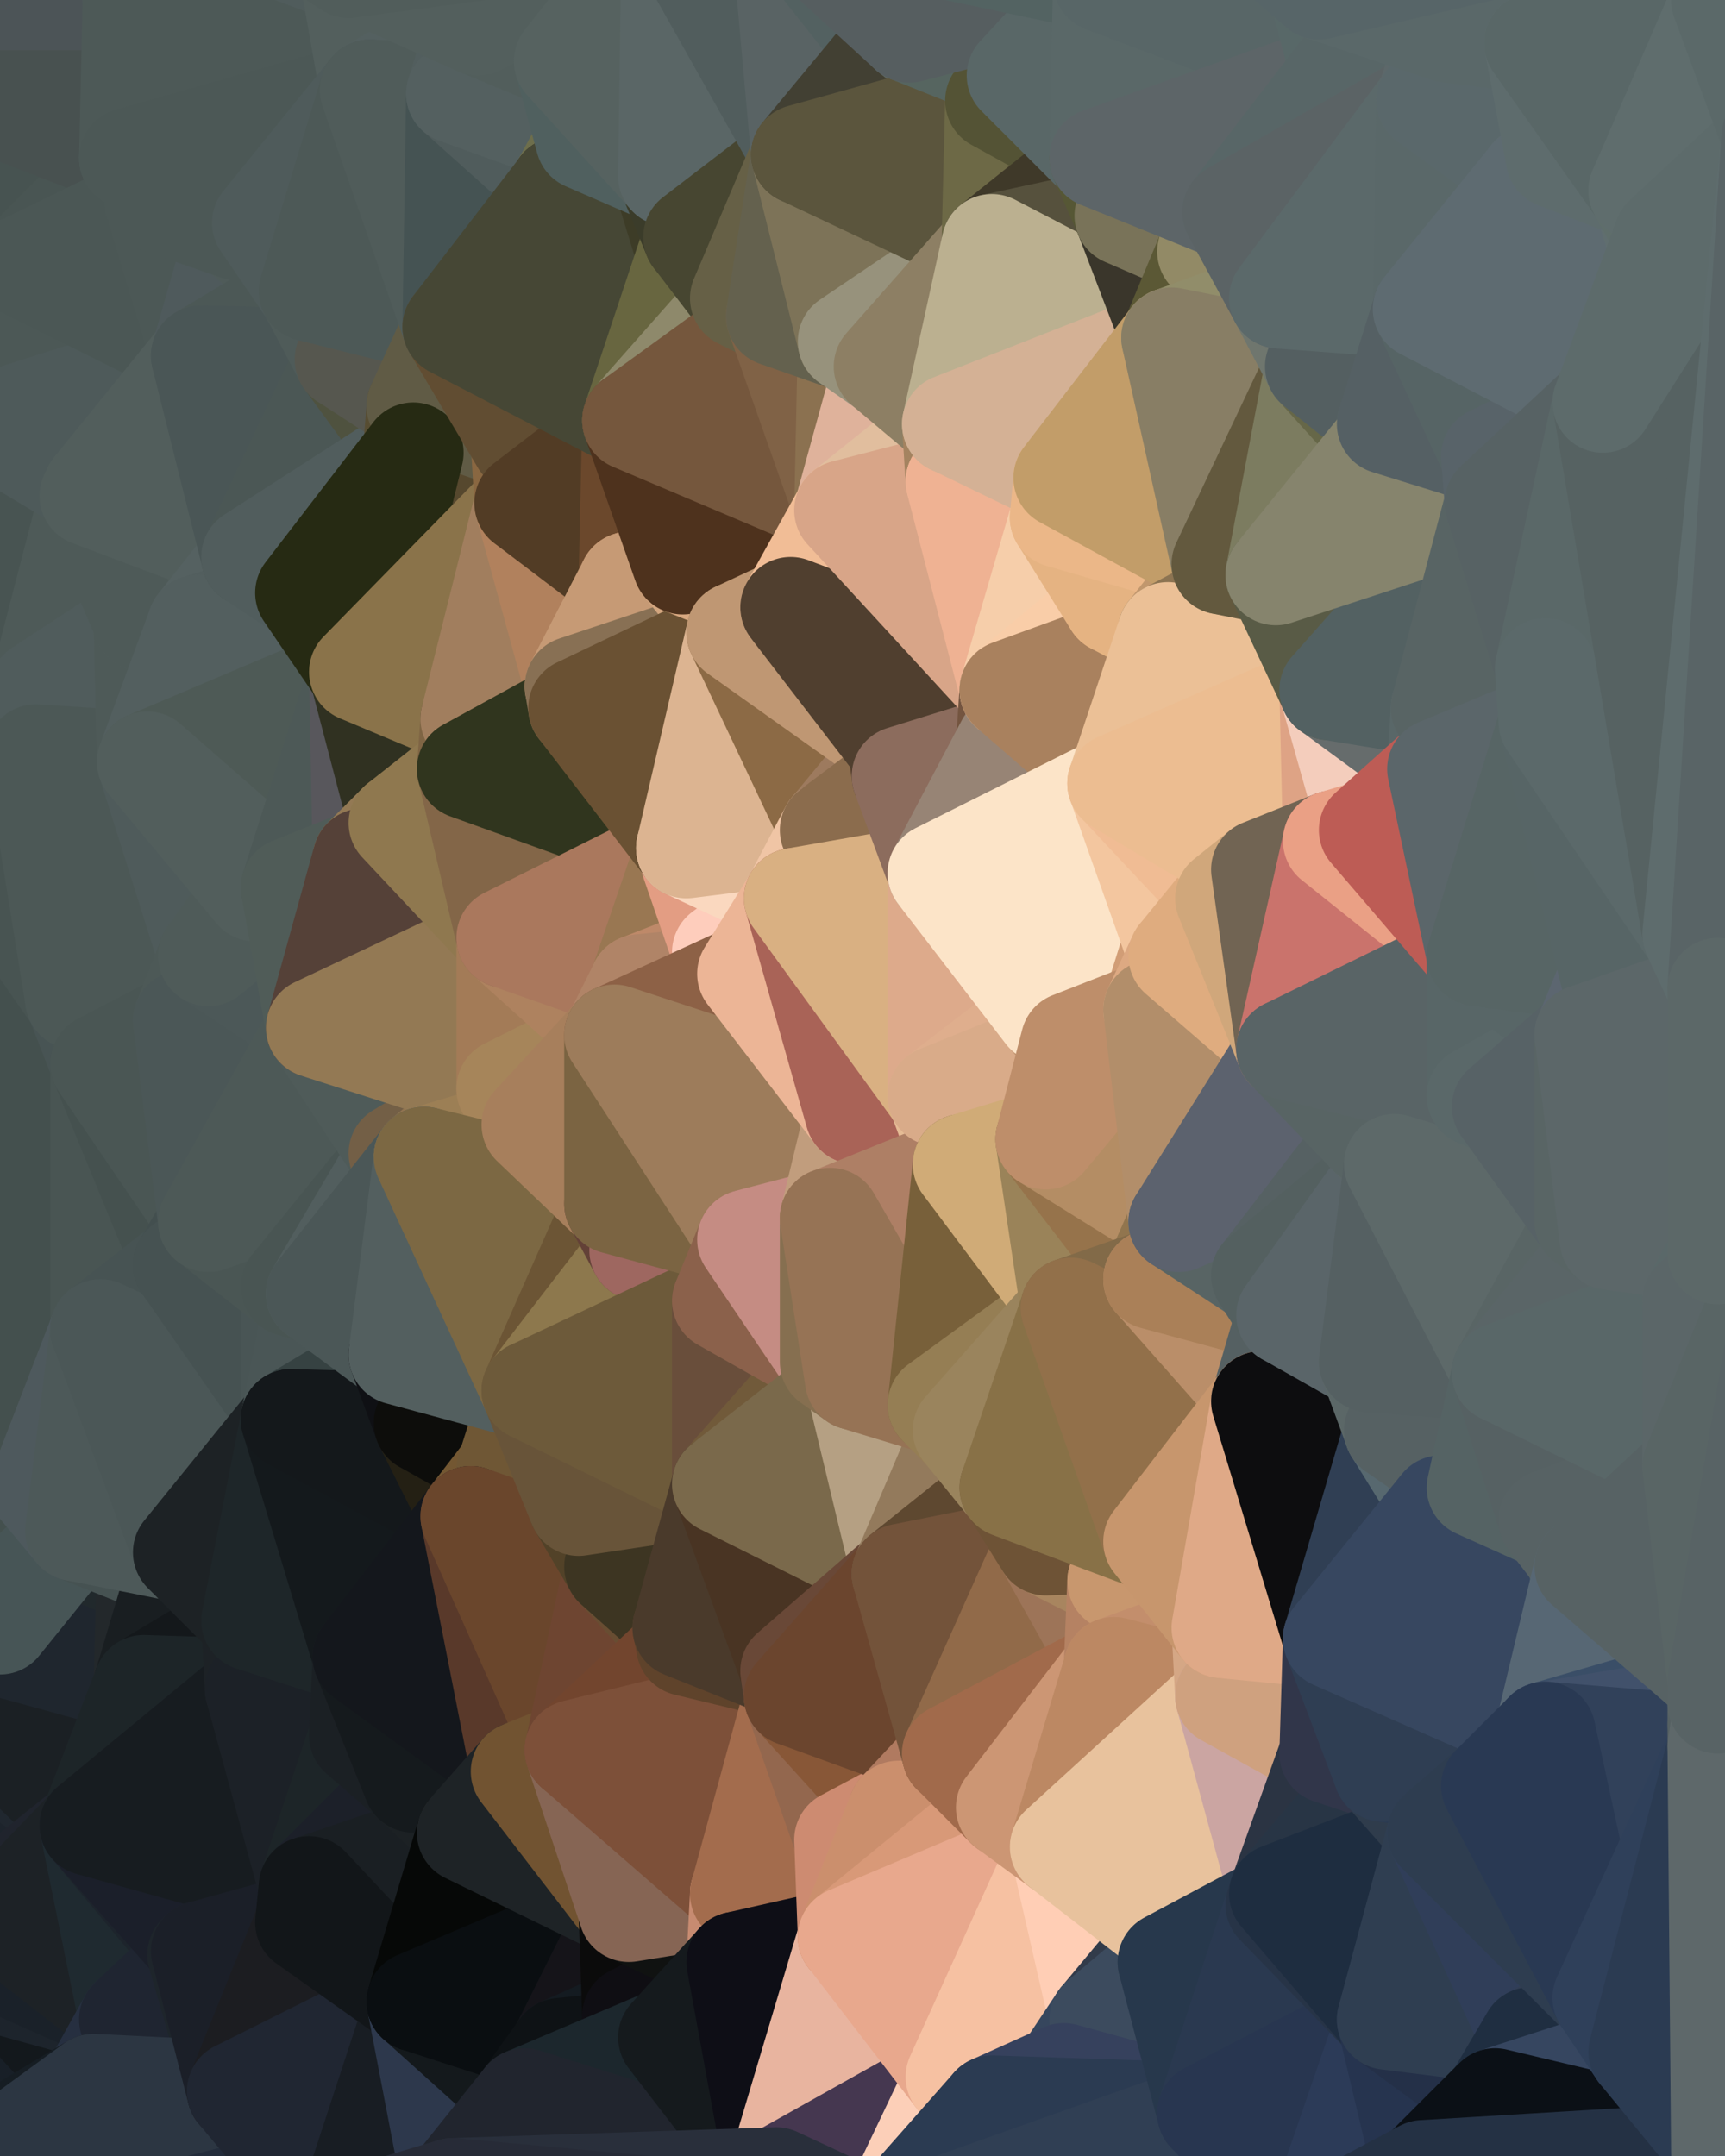 <?xml version="1.0" standalone="yes"?>
<svg width="480" height="600" xmlns="http://www.w3.org/2000/svg" version="1.1" ><polygon points="-34,148 -34,518 -18,444" fill="rgba(72, 84, 82, 1)" stroke="rgba(72, 84, 82, 1)" stroke-width="28" stroke-linejoin="round"/>
		<polygon points="-18,222 -34,148 -18,444" fill="rgba(70, 82, 80, 1)" stroke="rgba(70, 82, 80, 1)" stroke-width="28" stroke-linejoin="round"/>
		<polygon points="-34,518 -19,500 -18,444" fill="rgba(31, 39, 42, 1)" stroke="rgba(31, 39, 42, 1)" stroke-width="28" stroke-linejoin="round"/>
		<polygon points="-19,204 -34,148 -18,222" fill="rgba(79, 91, 89, 1)" stroke="rgba(79, 91, 89, 1)" stroke-width="28" stroke-linejoin="round"/>
		<polygon points="-4,118 -34,148 -3,130" fill="rgba(80, 89, 86, 1)" stroke="rgba(80, 89, 86, 1)" stroke-width="28" stroke-linejoin="round"/>
		<polygon points="-34,518 0,528 0,522" fill="rgba(31, 38, 46, 1)" stroke="rgba(31, 38, 46, 1)" stroke-width="28" stroke-linejoin="round"/>
		<polygon points="0,516 -34,518 0,522" fill="rgba(34, 41, 49, 1)" stroke="rgba(34, 41, 49, 1)" stroke-width="28" stroke-linejoin="round"/>
		<polygon points="-34,518 0,546 0,540" fill="rgba(33, 40, 48, 1)" stroke="rgba(33, 40, 48, 1)" stroke-width="28" stroke-linejoin="round"/>
		<polygon points="0,534 -34,518 0,540" fill="rgba(29, 36, 44, 1)" stroke="rgba(29, 36, 44, 1)" stroke-width="28" stroke-linejoin="round"/>
		<polygon points="-19,500 -34,518 0,516" fill="rgba(36, 43, 51, 1)" stroke="rgba(36, 43, 51, 1)" stroke-width="28" stroke-linejoin="round"/>
		<polygon points="0,510 -19,500 0,516" fill="rgba(37, 44, 52, 1)" stroke="rgba(37, 44, 52, 1)" stroke-width="28" stroke-linejoin="round"/>
		<polygon points="-34,518 -3,574 0,552" fill="rgba(30, 37, 45, 1)" stroke="rgba(30, 37, 45, 1)" stroke-width="28" stroke-linejoin="round"/>
		<polygon points="0,546 -34,518 0,552" fill="rgba(31, 38, 46, 1)" stroke="rgba(31, 38, 46, 1)" stroke-width="28" stroke-linejoin="round"/>
		<polygon points="-34,148 0,30 0,0" fill="rgba(70, 82, 78, 1)" stroke="rgba(70, 82, 78, 1)" stroke-width="28" stroke-linejoin="round"/>
		<polygon points="0,504 -19,500 0,510" fill="rgba(34, 41, 49, 1)" stroke="rgba(34, 41, 49, 1)" stroke-width="28" stroke-linejoin="round"/>
		<polygon points="0,498 -19,500 0,504" fill="rgba(32, 40, 43, 1)" stroke="rgba(32, 40, 43, 1)" stroke-width="28" stroke-linejoin="round"/>
		<polygon points="-3,574 -34,518 0,599" fill="rgba(27, 34, 42, 1)" stroke="rgba(27, 34, 42, 1)" stroke-width="28" stroke-linejoin="round"/>
		<polygon points="-18,444 0,428 0,422" fill="rgba(74, 86, 82, 1)" stroke="rgba(74, 86, 82, 1)" stroke-width="28" stroke-linejoin="round"/>
		<polygon points="-4,488 -19,500 0,498" fill="rgba(31, 39, 42, 1)" stroke="rgba(31, 39, 42, 1)" stroke-width="28" stroke-linejoin="round"/>
		<polygon points="0,494 -4,488 0,498" fill="rgba(33, 41, 44, 1)" stroke="rgba(33, 41, 44, 1)" stroke-width="28" stroke-linejoin="round"/>
		<polygon points="0,428 -18,444 0,434" fill="rgba(74, 86, 82, 1)" stroke="rgba(74, 86, 82, 1)" stroke-width="28" stroke-linejoin="round"/>
		<polygon points="-18,444 0,440 0,434" fill="rgba(73, 85, 81, 1)" stroke="rgba(73, 85, 81, 1)" stroke-width="28" stroke-linejoin="round"/>
		<polygon points="-18,444 0,446 0,440" fill="rgba(73, 87, 87, 1)" stroke="rgba(73, 87, 87, 1)" stroke-width="28" stroke-linejoin="round"/>
		<polygon points="-18,444 0,452 0,446" fill="rgba(74, 89, 86, 1)" stroke="rgba(74, 89, 86, 1)" stroke-width="28" stroke-linejoin="round"/>
		<polygon points="-18,444 0,458 0,452" fill="rgba(47, 56, 61, 1)" stroke="rgba(47, 56, 61, 1)" stroke-width="28" stroke-linejoin="round"/>
		<polygon points="-18,444 0,464 0,458" fill="rgba(36, 40, 49, 1)" stroke="rgba(36, 40, 49, 1)" stroke-width="28" stroke-linejoin="round"/>
		<polygon points="-18,444 0,472 0,464" fill="rgba(35, 43, 46, 1)" stroke="rgba(35, 43, 46, 1)" stroke-width="28" stroke-linejoin="round"/>
		<polygon points="0,528 -34,518 0,534" fill="rgba(30, 37, 45, 1)" stroke="rgba(30, 37, 45, 1)" stroke-width="28" stroke-linejoin="round"/>
		<polygon points="-18,444 -19,500 0,472" fill="rgba(30, 38, 41, 1)" stroke="rgba(30, 38, 41, 1)" stroke-width="28" stroke-linejoin="round"/>
		<polygon points="-19,500 -4,488 0,472" fill="rgba(31, 39, 42, 1)" stroke="rgba(31, 39, 42, 1)" stroke-width="28" stroke-linejoin="round"/>
		<polygon points="-4,488 0,478 0,472" fill="rgba(33, 41, 44, 1)" stroke="rgba(33, 41, 44, 1)" stroke-width="28" stroke-linejoin="round"/>
		<polygon points="0,490 -4,488 0,494" fill="rgba(35, 43, 46, 1)" stroke="rgba(35, 43, 46, 1)" stroke-width="28" stroke-linejoin="round"/>
		<polygon points="-4,488 0,484 0,478" fill="rgba(31, 39, 42, 1)" stroke="rgba(31, 39, 42, 1)" stroke-width="28" stroke-linejoin="round"/>
		<polygon points="-4,488 0,490 0,484" fill="rgba(31, 39, 42, 1)" stroke="rgba(31, 39, 42, 1)" stroke-width="28" stroke-linejoin="round"/>
		<polygon points="-3,574 0,599 6,592" fill="rgba(26, 30, 39, 1)" stroke="rgba(26, 30, 39, 1)" stroke-width="28" stroke-linejoin="round"/>
		<polygon points="-34,148 -4,118 6,74" fill="rgba(79, 88, 85, 1)" stroke="rgba(79, 88, 85, 1)" stroke-width="28" stroke-linejoin="round"/>
		<polygon points="0,30 -34,148 6,74" fill="rgba(69, 81, 79, 1)" stroke="rgba(69, 81, 79, 1)" stroke-width="28" stroke-linejoin="round"/>
		<polygon points="-19,204 -18,222 10,210" fill="rgba(76, 88, 86, 1)" stroke="rgba(76, 88, 86, 1)" stroke-width="28" stroke-linejoin="round"/>
		<polygon points="0,504 0,510 10,506" fill="rgba(32, 39, 47, 1)" stroke="rgba(32, 39, 47, 1)" stroke-width="28" stroke-linejoin="round"/>
		<polygon points="-19,204 10,210 11,192" fill="rgba(73, 85, 83, 1)" stroke="rgba(73, 85, 83, 1)" stroke-width="28" stroke-linejoin="round"/>
		<polygon points="-34,148 -19,204 11,192" fill="rgba(79, 91, 87, 1)" stroke="rgba(79, 91, 87, 1)" stroke-width="28" stroke-linejoin="round"/>
		<polygon points="0,510 0,516 10,506" fill="rgba(28, 35, 43, 1)" stroke="rgba(28, 35, 43, 1)" stroke-width="28" stroke-linejoin="round"/>
		<polygon points="0,498 0,504 10,506" fill="rgba(33, 40, 46, 1)" stroke="rgba(33, 40, 46, 1)" stroke-width="28" stroke-linejoin="round"/>
		<polygon points="0,494 0,498 10,506" fill="rgba(32, 39, 45, 1)" stroke="rgba(32, 39, 45, 1)" stroke-width="28" stroke-linejoin="round"/>
		<polygon points="0,422 0,428 21,426" fill="rgba(76, 87, 89, 1)" stroke="rgba(76, 87, 89, 1)" stroke-width="28" stroke-linejoin="round"/>
		<polygon points="11,414 0,422 21,426" fill="rgba(70, 82, 82, 1)" stroke="rgba(70, 82, 82, 1)" stroke-width="28" stroke-linejoin="round"/>
		<polygon points="0,428 0,434 21,426" fill="rgba(73, 84, 86, 1)" stroke="rgba(73, 84, 86, 1)" stroke-width="28" stroke-linejoin="round"/>
		<polygon points="-3,130 25,138 26,136" fill="rgba(82, 94, 94, 1)" stroke="rgba(82, 94, 94, 1)" stroke-width="28" stroke-linejoin="round"/>
		<polygon points="-3,574 6,592 26,580" fill="rgba(22, 32, 33, 1)" stroke="rgba(22, 32, 33, 1)" stroke-width="28" stroke-linejoin="round"/>
		<polygon points="0,434 0,440 21,426" fill="rgba(75, 86, 88, 1)" stroke="rgba(75, 86, 88, 1)" stroke-width="28" stroke-linejoin="round"/>
		<polygon points="0,516 0,522 10,506" fill="rgba(32, 39, 47, 1)" stroke="rgba(32, 39, 47, 1)" stroke-width="28" stroke-linejoin="round"/>
		<polygon points="-18,222 -18,444 0,422" fill="rgba(71, 83, 81, 1)" stroke="rgba(71, 83, 81, 1)" stroke-width="28" stroke-linejoin="round"/>
		<polygon points="21,278 28,370 28,296" fill="rgba(70, 82, 82, 1)" stroke="rgba(70, 82, 82, 1)" stroke-width="28" stroke-linejoin="round"/>
		<polygon points="0,422 11,414 28,370" fill="rgba(78, 86, 88, 1)" stroke="rgba(78, 86, 88, 1)" stroke-width="28" stroke-linejoin="round"/>
		<polygon points="21,278 0,422 28,370" fill="rgba(73, 85, 83, 1)" stroke="rgba(73, 85, 83, 1)" stroke-width="28" stroke-linejoin="round"/>
		<polygon points="-4,118 -3,130 26,136" fill="rgba(78, 87, 84, 1)" stroke="rgba(78, 87, 84, 1)" stroke-width="28" stroke-linejoin="round"/>
		<polygon points="0,552 -3,574 26,580" fill="rgba(24, 31, 39, 1)" stroke="rgba(24, 31, 39, 1)" stroke-width="28" stroke-linejoin="round"/>
		<polygon points="10,506 0,522 25,508" fill="rgba(30, 37, 45, 1)" stroke="rgba(30, 37, 45, 1)" stroke-width="28" stroke-linejoin="round"/>
		<polygon points="-3,130 11,192 25,138" fill="rgba(77, 89, 87, 1)" stroke="rgba(77, 89, 87, 1)" stroke-width="28" stroke-linejoin="round"/>
		<polygon points="0,440 0,446 21,426" fill="rgba(77, 88, 90, 1)" stroke="rgba(77, 88, 90, 1)" stroke-width="28" stroke-linejoin="round"/>
		<polygon points="-18,222 0,422 21,278" fill="rgba(68, 80, 78, 1)" stroke="rgba(68, 80, 78, 1)" stroke-width="28" stroke-linejoin="round"/>
		<polygon points="-3,130 -34,148 11,192" fill="rgba(72, 84, 82, 1)" stroke="rgba(72, 84, 82, 1)" stroke-width="28" stroke-linejoin="round"/>
		<polygon points="0,490 0,494 10,506" fill="rgba(33, 40, 46, 1)" stroke="rgba(33, 40, 46, 1)" stroke-width="28" stroke-linejoin="round"/>
		<polygon points="0,30 6,74 36,44" fill="rgba(71, 83, 81, 1)" stroke="rgba(71, 83, 81, 1)" stroke-width="28" stroke-linejoin="round"/>
		<polygon points="0,552 26,580 36,562" fill="rgba(19, 24, 28, 1)" stroke="rgba(19, 24, 28, 1)" stroke-width="28" stroke-linejoin="round"/>
		<polygon points="0,522 0,528 25,508" fill="rgba(34, 41, 49, 1)" stroke="rgba(34, 41, 49, 1)" stroke-width="28" stroke-linejoin="round"/>
		<polygon points="0,490 10,506 25,508" fill="rgba(29, 36, 44, 1)" stroke="rgba(29, 36, 44, 1)" stroke-width="28" stroke-linejoin="round"/>
		<polygon points="0,464 0,472 40,469" fill="rgba(26, 33, 41, 1)" stroke="rgba(26, 33, 41, 1)" stroke-width="28" stroke-linejoin="round"/>
		<polygon points="0,472 0,478 40,469" fill="rgba(26, 31, 35, 1)" stroke="rgba(26, 31, 35, 1)" stroke-width="28" stroke-linejoin="round"/>
		<polygon points="0,546 0,552 36,562" fill="rgba(29, 36, 44, 1)" stroke="rgba(29, 36, 44, 1)" stroke-width="28" stroke-linejoin="round"/>
		<polygon points="25,138 11,192 40,173" fill="rgba(78, 90, 88, 1)" stroke="rgba(78, 90, 88, 1)" stroke-width="28" stroke-linejoin="round"/>
		<polygon points="0,458 0,464 40,469" fill="rgba(28, 35, 43, 1)" stroke="rgba(28, 35, 43, 1)" stroke-width="28" stroke-linejoin="round"/>
		<polygon points="0,0 0,30 37,0" fill="rgba(72, 84, 82, 1)" stroke="rgba(72, 84, 82, 1)" stroke-width="28" stroke-linejoin="round"/>
		<polygon points="0,484 0,490 25,508" fill="rgba(32, 39, 47, 1)" stroke="rgba(32, 39, 47, 1)" stroke-width="28" stroke-linejoin="round"/>
		<polygon points="36,44 6,74 43,56" fill="rgba(73, 85, 83, 1)" stroke="rgba(73, 85, 83, 1)" stroke-width="28" stroke-linejoin="round"/>
		<polygon points="21,426 0,452 41,434" fill="rgba(67, 79, 79, 1)" stroke="rgba(67, 79, 79, 1)" stroke-width="28" stroke-linejoin="round"/>
		<polygon points="0,452 40,469 41,434" fill="rgba(33, 41, 44, 1)" stroke="rgba(33, 41, 44, 1)" stroke-width="28" stroke-linejoin="round"/>
		<polygon points="11,192 10,210 41,212" fill="rgba(77, 89, 87, 1)" stroke="rgba(77, 89, 87, 1)" stroke-width="28" stroke-linejoin="round"/>
		<polygon points="0,478 0,484 40,469" fill="rgba(26, 31, 35, 1)" stroke="rgba(26, 31, 35, 1)" stroke-width="28" stroke-linejoin="round"/>
		<polygon points="0,484 25,508 40,469" fill="rgba(27, 32, 36, 1)" stroke="rgba(27, 32, 36, 1)" stroke-width="28" stroke-linejoin="round"/>
		<polygon points="0,452 0,458 40,469" fill="rgba(31, 38, 46, 1)" stroke="rgba(31, 38, 46, 1)" stroke-width="28" stroke-linejoin="round"/>
		<polygon points="0,30 36,44 37,0" fill="rgba(72, 81, 80, 1)" stroke="rgba(72, 81, 80, 1)" stroke-width="28" stroke-linejoin="round"/>
		<polygon points="0,540 0,546 36,562" fill="rgba(26, 33, 41, 1)" stroke="rgba(26, 33, 41, 1)" stroke-width="28" stroke-linejoin="round"/>
		<polygon points="0,528 0,534 25,508" fill="rgba(32, 36, 45, 1)" stroke="rgba(32, 36, 45, 1)" stroke-width="28" stroke-linejoin="round"/>
		<polygon points="0,446 0,452 21,426" fill="rgba(71, 85, 86, 1)" stroke="rgba(71, 85, 86, 1)" stroke-width="28" stroke-linejoin="round"/>
		<polygon points="10,210 -18,222 21,278" fill="rgba(72, 84, 82, 1)" stroke="rgba(72, 84, 82, 1)" stroke-width="28" stroke-linejoin="round"/>
		<polygon points="21,278 28,296 51,284" fill="rgba(72, 84, 84, 1)" stroke="rgba(72, 84, 84, 1)" stroke-width="28" stroke-linejoin="round"/>
		<polygon points="40,173 11,192 41,212" fill="rgba(80, 92, 92, 1)" stroke="rgba(80, 92, 92, 1)" stroke-width="28" stroke-linejoin="round"/>
		<polygon points="0,534 0,540 36,562" fill="rgba(26, 33, 41, 1)" stroke="rgba(26, 33, 41, 1)" stroke-width="28" stroke-linejoin="round"/>
		<polygon points="25,508 0,534 36,562" fill="rgba(29, 34, 38, 1)" stroke="rgba(29, 34, 38, 1)" stroke-width="28" stroke-linejoin="round"/>
		<polygon points="6,74 -4,118 56,99" fill="rgba(76, 88, 86, 1)" stroke="rgba(76, 88, 86, 1)" stroke-width="28" stroke-linejoin="round"/>
		<polygon points="-4,118 26,136 56,99" fill="rgba(78, 90, 90, 1)" stroke="rgba(78, 90, 90, 1)" stroke-width="28" stroke-linejoin="round"/>
		<polygon points="25,508 36,562 55,544" fill="rgba(31, 42, 48, 1)" stroke="rgba(31, 42, 48, 1)" stroke-width="28" stroke-linejoin="round"/>
		<polygon points="28,296 28,370 51,352" fill="rgba(73, 85, 83, 1)" stroke="rgba(73, 85, 83, 1)" stroke-width="28" stroke-linejoin="round"/>
		<polygon points="41,212 21,278 58,266" fill="rgba(78, 90, 90, 1)" stroke="rgba(78, 90, 90, 1)" stroke-width="28" stroke-linejoin="round"/>
		<polygon points="21,278 51,284 58,266" fill="rgba(76, 88, 86, 1)" stroke="rgba(76, 88, 86, 1)" stroke-width="28" stroke-linejoin="round"/>
		<polygon points="28,296 51,352 58,340" fill="rgba(69, 81, 79, 1)" stroke="rgba(69, 81, 79, 1)" stroke-width="28" stroke-linejoin="round"/>
		<polygon points="25,508 55,544 56,543" fill="rgba(29, 36, 44, 1)" stroke="rgba(29, 36, 44, 1)" stroke-width="28" stroke-linejoin="round"/>
		<polygon points="43,56 6,74 56,99" fill="rgba(75, 87, 85, 1)" stroke="rgba(75, 87, 85, 1)" stroke-width="28" stroke-linejoin="round"/>
		<polygon points="10,210 21,278 41,212" fill="rgba(76, 88, 86, 1)" stroke="rgba(76, 88, 86, 1)" stroke-width="28" stroke-linejoin="round"/>
		<polygon points="36,562 26,580 66,582" fill="rgba(38, 47, 64, 1)" stroke="rgba(38, 47, 64, 1)" stroke-width="28" stroke-linejoin="round"/>
		<polygon points="40,173 41,212 55,174" fill="rgba(78, 90, 88, 1)" stroke="rgba(78, 90, 88, 1)" stroke-width="28" stroke-linejoin="round"/>
		<polygon points="41,434 40,469 51,432" fill="rgba(35, 40, 43, 1)" stroke="rgba(35, 40, 43, 1)" stroke-width="28" stroke-linejoin="round"/>
		<polygon points="21,426 41,434 51,432" fill="rgba(70, 82, 82, 1)" stroke="rgba(70, 82, 82, 1)" stroke-width="28" stroke-linejoin="round"/>
		<polygon points="51,432 40,469 70,451" fill="rgba(25, 30, 33, 1)" stroke="rgba(25, 30, 33, 1)" stroke-width="28" stroke-linejoin="round"/>
		<polygon points="40,173 55,174 70,155" fill="rgba(80, 92, 92, 1)" stroke="rgba(80, 92, 92, 1)" stroke-width="28" stroke-linejoin="round"/>
		<polygon points="25,138 40,173 70,155" fill="rgba(78, 90, 88, 1)" stroke="rgba(78, 90, 88, 1)" stroke-width="28" stroke-linejoin="round"/>
		<polygon points="43,56 56,99 66,64" fill="rgba(76, 88, 86, 1)" stroke="rgba(76, 88, 86, 1)" stroke-width="28" stroke-linejoin="round"/>
		<polygon points="41,212 58,266 71,248" fill="rgba(79, 91, 91, 1)" stroke="rgba(79, 91, 91, 1)" stroke-width="28" stroke-linejoin="round"/>
		<polygon points="26,136 25,138 70,155" fill="rgba(82, 94, 92, 1)" stroke="rgba(82, 94, 92, 1)" stroke-width="28" stroke-linejoin="round"/>
		<polygon points="0,0 37,0 67,-29" fill="rgba(76, 84, 87, 1)" stroke="rgba(76, 84, 87, 1)" stroke-width="28" stroke-linejoin="round"/>
		<polygon points="11,414 21,426 28,370" fill="rgba(78, 89, 93, 1)" stroke="rgba(78, 89, 93, 1)" stroke-width="28" stroke-linejoin="round"/>
		<polygon points="70,451 40,469 71,470" fill="rgba(20, 24, 27, 1)" stroke="rgba(20, 24, 27, 1)" stroke-width="28" stroke-linejoin="round"/>
		<polygon points="55,544 36,562 66,582" fill="rgba(31, 37, 49, 1)" stroke="rgba(31, 37, 49, 1)" stroke-width="28" stroke-linejoin="round"/>
		<polygon points="51,284 28,296 58,340" fill="rgba(74, 86, 84, 1)" stroke="rgba(74, 86, 84, 1)" stroke-width="28" stroke-linejoin="round"/>
		<polygon points="28,370 21,426 51,432" fill="rgba(77, 89, 89, 1)" stroke="rgba(77, 89, 89, 1)" stroke-width="28" stroke-linejoin="round"/>
		<polygon points="51,352 28,370 81,395" fill="rgba(71, 83, 83, 1)" stroke="rgba(71, 83, 83, 1)" stroke-width="28" stroke-linejoin="round"/>
		<polygon points="28,370 51,432 81,395" fill="rgba(75, 87, 87, 1)" stroke="rgba(75, 87, 87, 1)" stroke-width="28" stroke-linejoin="round"/>
		<polygon points="58,340 51,352 81,358" fill="rgba(67, 79, 79, 1)" stroke="rgba(67, 79, 79, 1)" stroke-width="28" stroke-linejoin="round"/>
		<polygon points="56,99 26,136 70,155" fill="rgba(82, 94, 92, 1)" stroke="rgba(82, 94, 92, 1)" stroke-width="28" stroke-linejoin="round"/>
		<polygon points="56,543 85,535 86,525" fill="rgba(22, 26, 29, 1)" stroke="rgba(22, 26, 29, 1)" stroke-width="28" stroke-linejoin="round"/>
		<polygon points="66,64 56,99 86,81" fill="rgba(79, 90, 92, 1)" stroke="rgba(79, 90, 92, 1)" stroke-width="28" stroke-linejoin="round"/>
		<polygon points="73,62 66,64 86,81" fill="rgba(79, 91, 89, 1)" stroke="rgba(79, 91, 89, 1)" stroke-width="28" stroke-linejoin="round"/>
		<polygon points="70,155 55,174 85,165" fill="rgba(85, 97, 97, 1)" stroke="rgba(85, 97, 97, 1)" stroke-width="28" stroke-linejoin="round"/>
		<polygon points="40,469 25,508 71,470" fill="rgba(29, 37, 40, 1)" stroke="rgba(29, 37, 40, 1)" stroke-width="28" stroke-linejoin="round"/>
		<polygon points="58,266 51,284 88,286" fill="rgba(77, 89, 87, 1)" stroke="rgba(77, 89, 87, 1)" stroke-width="28" stroke-linejoin="round"/>
		<polygon points="25,508 56,543 86,525" fill="rgba(27, 31, 42, 1)" stroke="rgba(27, 31, 42, 1)" stroke-width="28" stroke-linejoin="round"/>
		<polygon points="71,470 25,508 86,525" fill="rgba(23, 28, 32, 1)" stroke="rgba(23, 28, 32, 1)" stroke-width="28" stroke-linejoin="round"/>
		<polygon points="81,358 51,352 81,395" fill="rgba(70, 82, 82, 1)" stroke="rgba(70, 82, 82, 1)" stroke-width="28" stroke-linejoin="round"/>
		<polygon points="36,44 43,56 73,62" fill="rgba(75, 87, 85, 1)" stroke="rgba(75, 87, 85, 1)" stroke-width="28" stroke-linejoin="round"/>
		<polygon points="43,56 66,64 73,62" fill="rgba(76, 88, 86, 1)" stroke="rgba(76, 88, 86, 1)" stroke-width="28" stroke-linejoin="round"/>
		<polygon points="56,543 55,544 66,582" fill="rgba(30, 37, 43, 1)" stroke="rgba(30, 37, 43, 1)" stroke-width="28" stroke-linejoin="round"/>
		<polygon points="6,592 0,599 26,580" fill="rgba(22, 29, 35, 1)" stroke="rgba(22, 29, 35, 1)" stroke-width="28" stroke-linejoin="round"/>
		<polygon points="86,81 56,99 96,100" fill="rgba(76, 88, 86, 1)" stroke="rgba(76, 88, 86, 1)" stroke-width="28" stroke-linejoin="round"/>
		<polygon points="67,-29 37,0 97,-9" fill="rgba(77, 89, 87, 1)" stroke="rgba(77, 89, 87, 1)" stroke-width="28" stroke-linejoin="round"/>
		<polygon points="66,582 0,599 96,618" fill="rgba(35, 44, 59, 1)" stroke="rgba(35, 44, 59, 1)" stroke-width="28" stroke-linejoin="round"/>
		<polygon points="51,284 58,340 88,286" fill="rgba(75, 87, 87, 1)" stroke="rgba(75, 87, 87, 1)" stroke-width="28" stroke-linejoin="round"/>
		<polygon points="81,247 58,266 88,286" fill="rgba(76, 88, 88, 1)" stroke="rgba(76, 88, 88, 1)" stroke-width="28" stroke-linejoin="round"/>
		<polygon points="81,358 81,395 88,360" fill="rgba(73, 85, 85, 1)" stroke="rgba(73, 85, 85, 1)" stroke-width="28" stroke-linejoin="round"/>
		<polygon points="71,248 58,266 81,247" fill="rgba(79, 91, 89, 1)" stroke="rgba(79, 91, 89, 1)" stroke-width="28" stroke-linejoin="round"/>
		<polygon points="26,580 0,599 66,582" fill="rgba(44, 54, 66, 1)" stroke="rgba(44, 54, 66, 1)" stroke-width="28" stroke-linejoin="round"/>
		<polygon points="85,165 55,174 100,187" fill="rgba(82, 94, 94, 1)" stroke="rgba(82, 94, 94, 1)" stroke-width="28" stroke-linejoin="round"/>
		<polygon points="70,451 71,470 101,461" fill="rgba(29, 34, 38, 1)" stroke="rgba(29, 34, 38, 1)" stroke-width="28" stroke-linejoin="round"/>
		<polygon points="56,543 66,582 85,535" fill="rgba(27, 31, 40, 1)" stroke="rgba(27, 31, 40, 1)" stroke-width="28" stroke-linejoin="round"/>
		<polygon points="97,-9 37,0 103,25" fill="rgba(80, 92, 92, 1)" stroke="rgba(80, 92, 92, 1)" stroke-width="28" stroke-linejoin="round"/>
		<polygon points="37,0 36,44 103,25" fill="rgba(77, 89, 87, 1)" stroke="rgba(77, 89, 87, 1)" stroke-width="28" stroke-linejoin="round"/>
		<polygon points="36,44 73,62 103,25" fill="rgba(76, 88, 86, 1)" stroke="rgba(76, 88, 86, 1)" stroke-width="28" stroke-linejoin="round"/>
		<polygon points="71,470 100,483 101,461" fill="rgba(29, 34, 38, 1)" stroke="rgba(29, 34, 38, 1)" stroke-width="28" stroke-linejoin="round"/>
		<polygon points="71,470 86,525 100,483" fill="rgba(28, 33, 39, 1)" stroke="rgba(28, 33, 39, 1)" stroke-width="28" stroke-linejoin="round"/>
		<polygon points="55,174 41,212 100,187" fill="rgba(83, 95, 95, 1)" stroke="rgba(83, 95, 95, 1)" stroke-width="28" stroke-linejoin="round"/>
		<polygon points="41,212 81,247 100,187" fill="rgba(78, 90, 86, 1)" stroke="rgba(78, 90, 86, 1)" stroke-width="28" stroke-linejoin="round"/>
		<polygon points="56,99 70,155 96,100" fill="rgba(74, 86, 86, 1)" stroke="rgba(74, 86, 86, 1)" stroke-width="28" stroke-linejoin="round"/>
		<polygon points="51,432 70,451 81,395" fill="rgba(29, 34, 37, 1)" stroke="rgba(29, 34, 37, 1)" stroke-width="28" stroke-linejoin="round"/>
		<polygon points="41,212 71,248 81,247" fill="rgba(82, 94, 92, 1)" stroke="rgba(82, 94, 92, 1)" stroke-width="28" stroke-linejoin="round"/>
		<polygon points="58,340 81,358 111,321" fill="rgba(74, 86, 84, 1)" stroke="rgba(74, 86, 84, 1)" stroke-width="28" stroke-linejoin="round"/>
		<polygon points="88,286 58,340 111,321" fill="rgba(77, 89, 87, 1)" stroke="rgba(77, 89, 87, 1)" stroke-width="28" stroke-linejoin="round"/>
		<polygon points="88,360 81,395 111,377" fill="rgba(74, 86, 86, 1)" stroke="rgba(74, 86, 86, 1)" stroke-width="28" stroke-linejoin="round"/>
		<polygon points="100,187 81,247 101,239" fill="rgba(77, 89, 87, 1)" stroke="rgba(77, 89, 87, 1)" stroke-width="28" stroke-linejoin="round"/>
		<polygon points="96,100 70,155 115,126" fill="rgba(75, 87, 85, 1)" stroke="rgba(75, 87, 85, 1)" stroke-width="28" stroke-linejoin="round"/>
		<polygon points="100,187 101,239 111,229" fill="rgba(88, 87, 92, 1)" stroke="rgba(88, 87, 92, 1)" stroke-width="28" stroke-linejoin="round"/>
		<polygon points="81,358 88,360 111,321" fill="rgba(73, 85, 83, 1)" stroke="rgba(73, 85, 83, 1)" stroke-width="28" stroke-linejoin="round"/>
		<polygon points="96,100 115,126 116,113" fill="rgba(79, 82, 63, 1)" stroke="rgba(79, 82, 63, 1)" stroke-width="28" stroke-linejoin="round"/>
		<polygon points="85,535 66,582 116,557" fill="rgba(28, 29, 33, 1)" stroke="rgba(28, 29, 33, 1)" stroke-width="28" stroke-linejoin="round"/>
		<polygon points="100,483 86,525 115,496" fill="rgba(29, 37, 40, 1)" stroke="rgba(29, 37, 40, 1)" stroke-width="28" stroke-linejoin="round"/>
		<polygon points="111,377 81,395 118,396" fill="rgba(54, 66, 66, 1)" stroke="rgba(54, 66, 66, 1)" stroke-width="28" stroke-linejoin="round"/>
		<polygon points="70,155 85,165 115,126" fill="rgba(81, 93, 93, 1)" stroke="rgba(81, 93, 93, 1)" stroke-width="28" stroke-linejoin="round"/>
		<polygon points="81,247 88,286 101,239" fill="rgba(80, 92, 88, 1)" stroke="rgba(80, 92, 88, 1)" stroke-width="28" stroke-linejoin="round"/>
		<polygon points="86,81 96,100 126,91" fill="rgba(79, 91, 89, 1)" stroke="rgba(79, 91, 89, 1)" stroke-width="28" stroke-linejoin="round"/>
		<polygon points="96,100 116,113 126,91" fill="rgba(86, 87, 79, 1)" stroke="rgba(86, 87, 79, 1)" stroke-width="28" stroke-linejoin="round"/>
		<polygon points="81,395 70,451 101,461" fill="rgba(30, 38, 41, 1)" stroke="rgba(30, 38, 41, 1)" stroke-width="28" stroke-linejoin="round"/>
		<polygon points="100,187 130,214 131,200" fill="rgba(139, 116, 74, 1)" stroke="rgba(139, 116, 74, 1)" stroke-width="28" stroke-linejoin="round"/>
		<polygon points="81,395 101,461 131,422" fill="rgba(20, 25, 28, 1)" stroke="rgba(20, 25, 28, 1)" stroke-width="28" stroke-linejoin="round"/>
		<polygon points="118,396 81,395 131,422" fill="rgba(20, 24, 27, 1)" stroke="rgba(20, 24, 27, 1)" stroke-width="28" stroke-linejoin="round"/>
		<polygon points="115,496 86,525 130,510" fill="rgba(28, 32, 41, 1)" stroke="rgba(28, 32, 41, 1)" stroke-width="28" stroke-linejoin="round"/>
		<polygon points="100,187 111,229 130,214" fill="rgba(48, 49, 33, 1)" stroke="rgba(48, 49, 33, 1)" stroke-width="28" stroke-linejoin="round"/>
		<polygon points="66,582 96,618 116,557" fill="rgba(32, 38, 50, 1)" stroke="rgba(32, 38, 50, 1)" stroke-width="28" stroke-linejoin="round"/>
		<polygon points="97,-9 103,25 133,7" fill="rgba(83, 95, 93, 1)" stroke="rgba(83, 95, 93, 1)" stroke-width="28" stroke-linejoin="round"/>
		<polygon points="103,25 127,26 133,7" fill="rgba(84, 96, 96, 1)" stroke="rgba(84, 96, 96, 1)" stroke-width="28" stroke-linejoin="round"/>
		<polygon points="86,525 116,557 130,510" fill="rgba(26, 31, 35, 1)" stroke="rgba(26, 31, 35, 1)" stroke-width="28" stroke-linejoin="round"/>
		<polygon points="116,557 96,618 126,609" fill="rgba(24, 29, 35, 1)" stroke="rgba(24, 29, 35, 1)" stroke-width="28" stroke-linejoin="round"/>
		<polygon points="111,321 88,360 118,322" fill="rgba(82, 94, 94, 1)" stroke="rgba(82, 94, 94, 1)" stroke-width="28" stroke-linejoin="round"/>
		<polygon points="86,525 85,535 116,557" fill="rgba(18, 22, 25, 1)" stroke="rgba(18, 22, 25, 1)" stroke-width="28" stroke-linejoin="round"/>
		<polygon points="73,62 86,81 103,25" fill="rgba(79, 91, 91, 1)" stroke="rgba(79, 91, 91, 1)" stroke-width="28" stroke-linejoin="round"/>
		<polygon points="88,286 111,321 141,303" fill="rgba(79, 91, 89, 1)" stroke="rgba(79, 91, 89, 1)" stroke-width="28" stroke-linejoin="round"/>
		<polygon points="111,321 118,322 141,303" fill="rgba(115, 95, 70, 1)" stroke="rgba(115, 95, 70, 1)" stroke-width="28" stroke-linejoin="round"/>
		<polygon points="118,396 131,422 141,409" fill="rgba(36, 32, 20, 1)" stroke="rgba(36, 32, 20, 1)" stroke-width="28" stroke-linejoin="round"/>
		<polygon points="111,229 101,239 141,261" fill="rgba(147, 121, 84, 1)" stroke="rgba(147, 121, 84, 1)" stroke-width="28" stroke-linejoin="round"/>
		<polygon points="101,239 88,286 141,261" fill="rgba(85, 65, 56, 1)" stroke="rgba(85, 65, 56, 1)" stroke-width="28" stroke-linejoin="round"/>
		<polygon points="88,360 111,377 118,322" fill="rgba(75, 87, 87, 1)" stroke="rgba(75, 87, 87, 1)" stroke-width="28" stroke-linejoin="round"/>
		<polygon points="116,113 115,126 145,123" fill="rgba(87, 77, 50, 1)" stroke="rgba(87, 77, 50, 1)" stroke-width="28" stroke-linejoin="round"/>
		<polygon points="115,496 130,510 145,493" fill="rgba(28, 33, 36, 1)" stroke="rgba(28, 33, 36, 1)" stroke-width="28" stroke-linejoin="round"/>
		<polygon points="101,461 100,483 115,496" fill="rgba(27, 32, 36, 1)" stroke="rgba(27, 32, 36, 1)" stroke-width="28" stroke-linejoin="round"/>
		<polygon points="116,557 126,609 146,584" fill="rgba(45, 56, 76, 1)" stroke="rgba(45, 56, 76, 1)" stroke-width="28" stroke-linejoin="round"/>
		<polygon points="145,123 115,126 146,140" fill="rgba(122, 89, 58, 1)" stroke="rgba(122, 89, 58, 1)" stroke-width="28" stroke-linejoin="round"/>
		<polygon points="103,25 86,81 126,91" fill="rgba(77, 89, 87, 1)" stroke="rgba(77, 89, 87, 1)" stroke-width="28" stroke-linejoin="round"/>
		<polygon points="111,377 118,396 148,387" fill="rgba(15, 16, 20, 1)" stroke="rgba(15, 16, 20, 1)" stroke-width="28" stroke-linejoin="round"/>
		<polygon points="118,396 141,409 148,387" fill="rgba(13, 13, 11, 1)" stroke="rgba(13, 13, 11, 1)" stroke-width="28" stroke-linejoin="round"/>
		<polygon points="141,303 118,322 148,313" fill="rgba(146, 116, 80, 1)" stroke="rgba(146, 116, 80, 1)" stroke-width="28" stroke-linejoin="round"/>
		<polygon points="115,126 100,187 146,140" fill="rgba(86, 72, 46, 1)" stroke="rgba(86, 72, 46, 1)" stroke-width="28" stroke-linejoin="round"/>
		<polygon points="126,91 116,113 145,123" fill="rgba(96, 91, 69, 1)" stroke="rgba(96, 91, 69, 1)" stroke-width="28" stroke-linejoin="round"/>
		<polygon points="101,461 115,496 145,493" fill="rgba(21, 26, 29, 1)" stroke="rgba(21, 26, 29, 1)" stroke-width="28" stroke-linejoin="round"/>
		<polygon points="141,261 88,286 141,303" fill="rgba(147, 121, 84, 1)" stroke="rgba(147, 121, 84, 1)" stroke-width="28" stroke-linejoin="round"/>
		<polygon points="103,25 126,91 127,26" fill="rgba(80, 92, 90, 1)" stroke="rgba(80, 92, 90, 1)" stroke-width="28" stroke-linejoin="round"/>
		<polygon points="85,165 100,187 115,126" fill="rgba(38, 42, 19, 1)" stroke="rgba(38, 42, 19, 1)" stroke-width="28" stroke-linejoin="round"/>
		<polygon points="127,26 126,91 156,52" fill="rgba(69, 83, 83, 1)" stroke="rgba(69, 83, 83, 1)" stroke-width="28" stroke-linejoin="round"/>
		<polygon points="116,557 146,584 156,570" fill="rgba(20, 25, 28, 1)" stroke="rgba(20, 25, 28, 1)" stroke-width="28" stroke-linejoin="round"/>
		<polygon points="133,7 127,26 157,17" fill="rgba(82, 94, 94, 1)" stroke="rgba(82, 94, 94, 1)" stroke-width="28" stroke-linejoin="round"/>
		<polygon points="100,187 131,200 146,140" fill="rgba(138, 115, 74, 1)" stroke="rgba(138, 115, 74, 1)" stroke-width="28" stroke-linejoin="round"/>
		<polygon points="130,214 111,229 141,261" fill="rgba(143, 120, 79, 1)" stroke="rgba(143, 120, 79, 1)" stroke-width="28" stroke-linejoin="round"/>
		<polygon points="141,409 131,422 161,419" fill="rgba(115, 87, 50, 1)" stroke="rgba(115, 87, 50, 1)" stroke-width="28" stroke-linejoin="round"/>
		<polygon points="160,191 131,200 161,197" fill="rgba(63, 52, 34, 1)" stroke="rgba(63, 52, 34, 1)" stroke-width="28" stroke-linejoin="round"/>
		<polygon points="127,26 156,52 163,39" fill="rgba(80, 92, 92, 1)" stroke="rgba(80, 92, 92, 1)" stroke-width="28" stroke-linejoin="round"/>
		<polygon points="157,17 127,26 163,39" fill="rgba(84, 96, 96, 1)" stroke="rgba(84, 96, 96, 1)" stroke-width="28" stroke-linejoin="round"/>
		<polygon points="131,200 130,214 161,197" fill="rgba(127, 101, 68, 1)" stroke="rgba(127, 101, 68, 1)" stroke-width="28" stroke-linejoin="round"/>
		<polygon points="146,140 131,200 160,191" fill="rgba(161, 126, 94, 1)" stroke="rgba(161, 126, 94, 1)" stroke-width="28" stroke-linejoin="round"/>
		<polygon points="148,313 118,322 171,335" fill="rgba(156, 127, 85, 1)" stroke="rgba(156, 127, 85, 1)" stroke-width="28" stroke-linejoin="round"/>
		<polygon points="161,419 131,422 171,436" fill="rgba(104, 77, 47, 1)" stroke="rgba(104, 77, 47, 1)" stroke-width="28" stroke-linejoin="round"/>
		<polygon points="141,261 141,303 171,288" fill="rgba(163, 123, 87, 1)" stroke="rgba(163, 123, 87, 1)" stroke-width="28" stroke-linejoin="round"/>
		<polygon points="141,303 148,313 171,288" fill="rgba(166, 133, 90, 1)" stroke="rgba(166, 133, 90, 1)" stroke-width="28" stroke-linejoin="round"/>
		<polygon points="148,387 141,409 161,419" fill="rgba(111, 87, 53, 1)" stroke="rgba(111, 87, 53, 1)" stroke-width="28" stroke-linejoin="round"/>
		<polygon points="118,322 111,377 148,387" fill="rgba(83, 95, 95, 1)" stroke="rgba(83, 95, 95, 1)" stroke-width="28" stroke-linejoin="round"/>
		<polygon points="131,422 101,461 145,493" fill="rgba(20, 23, 28, 1)" stroke="rgba(20, 23, 28, 1)" stroke-width="28" stroke-linejoin="round"/>
		<polygon points="130,510 116,557 175,532" fill="rgba(6, 8, 7, 1)" stroke="rgba(6, 8, 7, 1)" stroke-width="28" stroke-linejoin="round"/>
		<polygon points="146,140 160,191 175,162" fill="rgba(177, 129, 93, 1)" stroke="rgba(177, 129, 93, 1)" stroke-width="28" stroke-linejoin="round"/>
		<polygon points="118,322 148,387 171,335" fill="rgba(124, 104, 67, 1)" stroke="rgba(124, 104, 67, 1)" stroke-width="28" stroke-linejoin="round"/>
		<polygon points="131,422 145,493 160,487" fill="rgba(89, 57, 42, 1)" stroke="rgba(89, 57, 42, 1)" stroke-width="28" stroke-linejoin="round"/>
		<polygon points="116,557 156,570 175,532" fill="rgba(10, 14, 17, 1)" stroke="rgba(10, 14, 17, 1)" stroke-width="28" stroke-linejoin="round"/>
		<polygon points="131,422 160,487 171,436" fill="rgba(106, 70, 44, 1)" stroke="rgba(106, 70, 44, 1)" stroke-width="28" stroke-linejoin="round"/>
		<polygon points="141,261 171,288 178,274" fill="rgba(174, 130, 95, 1)" stroke="rgba(174, 130, 95, 1)" stroke-width="28" stroke-linejoin="round"/>
		<polygon points="171,335 148,387 178,348" fill="rgba(108, 85, 53, 1)" stroke="rgba(108, 85, 53, 1)" stroke-width="28" stroke-linejoin="round"/>
		<polygon points="145,123 146,140 176,117" fill="rgba(137, 103, 65, 1)" stroke="rgba(137, 103, 65, 1)" stroke-width="28" stroke-linejoin="round"/>
		<polygon points="126,91 145,123 176,117" fill="rgba(97, 77, 50, 1)" stroke="rgba(97, 77, 50, 1)" stroke-width="28" stroke-linejoin="round"/>
		<polygon points="175,532 156,570 176,561" fill="rgba(21, 20, 25, 1)" stroke="rgba(21, 20, 25, 1)" stroke-width="28" stroke-linejoin="round"/>
		<polygon points="145,493 130,510 175,532" fill="rgba(30, 35, 38, 1)" stroke="rgba(30, 35, 38, 1)" stroke-width="28" stroke-linejoin="round"/>
		<polygon points="160,487 145,493 175,532" fill="rgba(113, 83, 49, 1)" stroke="rgba(113, 83, 49, 1)" stroke-width="28" stroke-linejoin="round"/>
		<polygon points="163,39 156,52 186,49" fill="rgba(109, 110, 76, 1)" stroke="rgba(109, 110, 76, 1)" stroke-width="28" stroke-linejoin="round"/>
		<polygon points="133,7 157,17 187,-21" fill="rgba(82, 94, 92, 1)" stroke="rgba(82, 94, 92, 1)" stroke-width="28" stroke-linejoin="round"/>
		<polygon points="176,561 156,570 186,567" fill="rgba(20, 27, 33, 1)" stroke="rgba(20, 27, 33, 1)" stroke-width="28" stroke-linejoin="round"/>
		<polygon points="171,436 160,487 191,458" fill="rgba(110, 69, 49, 1)" stroke="rgba(110, 69, 49, 1)" stroke-width="28" stroke-linejoin="round"/>
		<polygon points="190,453 171,436 191,458" fill="rgba(104, 77, 50, 1)" stroke="rgba(104, 77, 50, 1)" stroke-width="28" stroke-linejoin="round"/>
		<polygon points="130,214 141,261 191,236" fill="rgba(131, 102, 72, 1)" stroke="rgba(131, 102, 72, 1)" stroke-width="28" stroke-linejoin="round"/>
		<polygon points="161,197 130,214 191,236" fill="rgba(48, 53, 30, 1)" stroke="rgba(48, 53, 30, 1)" stroke-width="28" stroke-linejoin="round"/>
		<polygon points="146,140 175,162 176,117" fill="rgba(82, 60, 37, 1)" stroke="rgba(82, 60, 37, 1)" stroke-width="28" stroke-linejoin="round"/>
		<polygon points="156,52 176,117 193,66" fill="rgba(37, 35, 23, 1)" stroke="rgba(37, 35, 23, 1)" stroke-width="28" stroke-linejoin="round"/>
		<polygon points="186,49 156,52 193,66" fill="rgba(61, 60, 39, 1)" stroke="rgba(61, 60, 39, 1)" stroke-width="28" stroke-linejoin="round"/>
		<polygon points="141,261 178,274 191,236" fill="rgba(170, 120, 93, 1)" stroke="rgba(170, 120, 93, 1)" stroke-width="28" stroke-linejoin="round"/>
		<polygon points="176,117 175,162 190,157" fill="rgba(107, 72, 44, 1)" stroke="rgba(107, 72, 44, 1)" stroke-width="28" stroke-linejoin="round"/>
		<polygon points="97,-9 133,7 187,-21" fill="rgba(83, 95, 93, 1)" stroke="rgba(83, 95, 93, 1)" stroke-width="28" stroke-linejoin="round"/>
		<polygon points="156,52 126,91 176,117" fill="rgba(70, 71, 53, 1)" stroke="rgba(70, 71, 53, 1)" stroke-width="28" stroke-linejoin="round"/>
		<polygon points="171,288 148,313 171,335" fill="rgba(167, 127, 92, 1)" stroke="rgba(167, 127, 92, 1)" stroke-width="28" stroke-linejoin="round"/>
		<polygon points="161,419 171,436 201,413" fill="rgba(82, 66, 40, 1)" stroke="rgba(82, 66, 40, 1)" stroke-width="28" stroke-linejoin="round"/>
		<polygon points="191,236 178,274 201,265" fill="rgba(153, 119, 82, 1)" stroke="rgba(153, 119, 82, 1)" stroke-width="28" stroke-linejoin="round"/>
		<polygon points="156,570 146,584 186,567" fill="rgba(14, 18, 21, 1)" stroke="rgba(14, 18, 21, 1)" stroke-width="28" stroke-linejoin="round"/>
		<polygon points="175,532 176,561 205,546" fill="rgba(11, 11, 11, 1)" stroke="rgba(11, 11, 11, 1)" stroke-width="28" stroke-linejoin="round"/>
		<polygon points="176,561 186,567 205,546" fill="rgba(15, 14, 19, 1)" stroke="rgba(15, 14, 19, 1)" stroke-width="28" stroke-linejoin="round"/>
		<polygon points="190,157 175,162 205,176" fill="rgba(219, 166, 126, 1)" stroke="rgba(219, 166, 126, 1)" stroke-width="28" stroke-linejoin="round"/>
		<polygon points="178,348 148,387 201,362" fill="rgba(141, 120, 77, 1)" stroke="rgba(141, 120, 77, 1)" stroke-width="28" stroke-linejoin="round"/>
		<polygon points="193,66 176,117 206,83" fill="rgba(104, 102, 64, 1)" stroke="rgba(104, 102, 64, 1)" stroke-width="28" stroke-linejoin="round"/>
		<polygon points="175,162 160,191 205,176" fill="rgba(198, 154, 117, 1)" stroke="rgba(198, 154, 117, 1)" stroke-width="28" stroke-linejoin="round"/>
		<polygon points="171,335 178,348 208,345" fill="rgba(99, 65, 55, 1)" stroke="rgba(99, 65, 55, 1)" stroke-width="28" stroke-linejoin="round"/>
		<polygon points="178,348 201,362 208,345" fill="rgba(158, 103, 96, 1)" stroke="rgba(158, 103, 96, 1)" stroke-width="28" stroke-linejoin="round"/>
		<polygon points="201,265 178,274 208,271" fill="rgba(190, 137, 105, 1)" stroke="rgba(190, 137, 105, 1)" stroke-width="28" stroke-linejoin="round"/>
		<polygon points="175,532 205,546 206,527" fill="rgba(16, 18, 17, 1)" stroke="rgba(16, 18, 17, 1)" stroke-width="28" stroke-linejoin="round"/>
		<polygon points="160,191 161,197 205,176" fill="rgba(136, 112, 84, 1)" stroke="rgba(136, 112, 84, 1)" stroke-width="28" stroke-linejoin="round"/>
		<polygon points="171,436 190,453 201,413" fill="rgba(61, 53, 34, 1)" stroke="rgba(61, 53, 34, 1)" stroke-width="28" stroke-linejoin="round"/>
		<polygon points="148,387 161,419 201,413" fill="rgba(104, 84, 57, 1)" stroke="rgba(104, 84, 57, 1)" stroke-width="28" stroke-linejoin="round"/>
		<polygon points="201,362 148,387 201,413" fill="rgba(109, 90, 58, 1)" stroke="rgba(109, 90, 58, 1)" stroke-width="28" stroke-linejoin="round"/>
		<polygon points="157,17 163,39 186,49" fill="rgba(80, 96, 95, 1)" stroke="rgba(80, 96, 95, 1)" stroke-width="28" stroke-linejoin="round"/>
		<polygon points="186,567 146,584 216,606" fill="rgba(28, 39, 45, 1)" stroke="rgba(28, 39, 45, 1)" stroke-width="28" stroke-linejoin="round"/>
		<polygon points="146,584 126,609 216,606" fill="rgba(33, 37, 46, 1)" stroke="rgba(33, 37, 46, 1)" stroke-width="28" stroke-linejoin="round"/>
		<polygon points="178,274 171,288 208,271" fill="rgba(176, 132, 103, 1)" stroke="rgba(176, 132, 103, 1)" stroke-width="28" stroke-linejoin="round"/>
		<polygon points="160,487 175,532 206,527" fill="rgba(134, 101, 84, 1)" stroke="rgba(134, 101, 84, 1)" stroke-width="28" stroke-linejoin="round"/>
		<polygon points="191,236 201,265 221,250" fill="rgba(227, 157, 131, 1)" stroke="rgba(227, 157, 131, 1)" stroke-width="28" stroke-linejoin="round"/>
		<polygon points="220,465 191,458 221,472" fill="rgba(101, 70, 42, 1)" stroke="rgba(101, 70, 42, 1)" stroke-width="28" stroke-linejoin="round"/>
		<polygon points="67,-29 97,-9 187,-21" fill="rgba(81, 93, 91, 1)" stroke="rgba(81, 93, 91, 1)" stroke-width="28" stroke-linejoin="round"/>
		<polygon points="186,49 193,66 223,43" fill="rgba(59, 60, 42, 1)" stroke="rgba(59, 60, 42, 1)" stroke-width="28" stroke-linejoin="round"/>
		<polygon points="201,265 208,271 221,250" fill="rgba(254, 205, 188, 1)" stroke="rgba(254, 205, 188, 1)" stroke-width="28" stroke-linejoin="round"/>
		<polygon points="191,458 160,487 221,472" fill="rgba(114, 69, 46, 1)" stroke="rgba(114, 69, 46, 1)" stroke-width="28" stroke-linejoin="round"/>
		<polygon points="160,487 206,527 221,472" fill="rgba(125, 80, 57, 1)" stroke="rgba(125, 80, 57, 1)" stroke-width="28" stroke-linejoin="round"/>
		<polygon points="190,157 205,176 220,169" fill="rgba(210, 165, 126, 1)" stroke="rgba(210, 165, 126, 1)" stroke-width="28" stroke-linejoin="round"/>
		<polygon points="190,453 191,458 220,465" fill="rgba(95, 67, 43, 1)" stroke="rgba(95, 67, 43, 1)" stroke-width="28" stroke-linejoin="round"/>
		<polygon points="206,83 176,117 216,88" fill="rgba(142, 137, 107, 1)" stroke="rgba(142, 137, 107, 1)" stroke-width="28" stroke-linejoin="round"/>
		<polygon points="161,197 191,236 205,176" fill="rgba(106, 81, 51, 1)" stroke="rgba(106, 81, 51, 1)" stroke-width="28" stroke-linejoin="round"/>
		<polygon points="157,17 186,49 187,-21" fill="rgba(86, 98, 96, 1)" stroke="rgba(86, 98, 96, 1)" stroke-width="28" stroke-linejoin="round"/>
		<polygon points="201,362 201,413 231,379" fill="rgba(105, 78, 59, 1)" stroke="rgba(105, 78, 59, 1)" stroke-width="28" stroke-linejoin="round"/>
		<polygon points="191,236 221,250 231,231" fill="rgba(250, 216, 191, 1)" stroke="rgba(250, 216, 191, 1)" stroke-width="28" stroke-linejoin="round"/>
		<polygon points="171,288 171,335 208,345" fill="rgba(123, 100, 66, 1)" stroke="rgba(123, 100, 66, 1)" stroke-width="28" stroke-linejoin="round"/>
		<polygon points="190,157 220,169 235,142" fill="rgba(216, 168, 128, 1)" stroke="rgba(216, 168, 128, 1)" stroke-width="28" stroke-linejoin="round"/>
		<polygon points="206,527 205,546 236,539" fill="rgba(199, 139, 113, 1)" stroke="rgba(199, 139, 113, 1)" stroke-width="28" stroke-linejoin="round"/>
		<polygon points="176,117 190,157 235,142" fill="rgba(78, 50, 29, 1)" stroke="rgba(78, 50, 29, 1)" stroke-width="28" stroke-linejoin="round"/>
		<polygon points="187,-21 186,49 223,43" fill="rgba(90, 102, 102, 1)" stroke="rgba(90, 102, 102, 1)" stroke-width="28" stroke-linejoin="round"/>
		<polygon points="193,66 206,83 223,43" fill="rgba(71, 70, 49, 1)" stroke="rgba(71, 70, 49, 1)" stroke-width="28" stroke-linejoin="round"/>
		<polygon points="208,345 231,339 238,310" fill="rgba(149, 102, 82, 1)" stroke="rgba(149, 102, 82, 1)" stroke-width="28" stroke-linejoin="round"/>
		<polygon points="208,271 171,288 238,310" fill="rgba(141, 97, 70, 1)" stroke="rgba(141, 97, 70, 1)" stroke-width="28" stroke-linejoin="round"/>
		<polygon points="171,288 208,345 238,310" fill="rgba(157, 124, 91, 1)" stroke="rgba(157, 124, 91, 1)" stroke-width="28" stroke-linejoin="round"/>
		<polygon points="231,379 201,413 238,384" fill="rgba(113, 90, 58, 1)" stroke="rgba(113, 90, 58, 1)" stroke-width="28" stroke-linejoin="round"/>
		<polygon points="235,512 206,527 236,539" fill="rgba(200, 139, 110, 1)" stroke="rgba(200, 139, 110, 1)" stroke-width="28" stroke-linejoin="round"/>
		<polygon points="216,88 176,117 235,142" fill="rgba(117, 87, 61, 1)" stroke="rgba(117, 87, 61, 1)" stroke-width="28" stroke-linejoin="round"/>
		<polygon points="221,472 206,527 235,512" fill="rgba(163, 108, 77, 1)" stroke="rgba(163, 108, 77, 1)" stroke-width="28" stroke-linejoin="round"/>
		<polygon points="208,345 201,362 231,379" fill="rgba(139, 97, 75, 1)" stroke="rgba(139, 97, 75, 1)" stroke-width="28" stroke-linejoin="round"/>
		<polygon points="231,339 208,345 231,379" fill="rgba(197, 140, 131, 1)" stroke="rgba(197, 140, 131, 1)" stroke-width="28" stroke-linejoin="round"/>
		<polygon points="205,176 191,236 231,231" fill="rgba(220, 180, 145, 1)" stroke="rgba(220, 180, 145, 1)" stroke-width="28" stroke-linejoin="round"/>
		<polygon points="217,-24 187,-21 223,43" fill="rgba(81, 93, 93, 1)" stroke="rgba(81, 93, 93, 1)" stroke-width="28" stroke-linejoin="round"/>
		<polygon points="206,83 216,88 223,43" fill="rgba(102, 96, 70, 1)" stroke="rgba(102, 96, 70, 1)" stroke-width="28" stroke-linejoin="round"/>
		<polygon points="201,413 190,453 220,465" fill="rgba(74, 58, 43, 1)" stroke="rgba(74, 58, 43, 1)" stroke-width="28" stroke-linejoin="round"/>
		<polygon points="216,88 235,142 236,95" fill="rgba(128, 98, 70, 1)" stroke="rgba(128, 98, 70, 1)" stroke-width="28" stroke-linejoin="round"/>
		<polygon points="205,546 186,567 216,606" fill="rgba(21, 26, 29, 1)" stroke="rgba(21, 26, 29, 1)" stroke-width="28" stroke-linejoin="round"/>
		<polygon points="217,-24 223,43 247,14" fill="rgba(89, 99, 100, 1)" stroke="rgba(89, 99, 100, 1)" stroke-width="28" stroke-linejoin="round"/>
		<polygon points="205,176 231,231 250,208" fill="rgba(140, 106, 69, 1)" stroke="rgba(140, 106, 69, 1)" stroke-width="28" stroke-linejoin="round"/>
		<polygon points="250,208 231,231 251,216" fill="rgba(157, 122, 94, 1)" stroke="rgba(157, 122, 94, 1)" stroke-width="28" stroke-linejoin="round"/>
		<polygon points="201,413 220,465 251,438" fill="rgba(73, 52, 35, 1)" stroke="rgba(73, 52, 35, 1)" stroke-width="28" stroke-linejoin="round"/>
		<polygon points="220,169 205,176 250,208" fill="rgba(191, 151, 115, 1)" stroke="rgba(191, 151, 115, 1)" stroke-width="28" stroke-linejoin="round"/>
		<polygon points="236,95 235,142 246,102" fill="rgba(139, 113, 80, 1)" stroke="rgba(139, 113, 80, 1)" stroke-width="28" stroke-linejoin="round"/>
		<polygon points="217,-24 247,14 253,9" fill="rgba(83, 97, 97, 1)" stroke="rgba(83, 97, 97, 1)" stroke-width="28" stroke-linejoin="round"/>
		<polygon points="221,472 235,512 250,504" fill="rgba(147, 103, 78, 1)" stroke="rgba(147, 103, 78, 1)" stroke-width="28" stroke-linejoin="round"/>
		<polygon points="231,231 221,250 261,243" fill="rgba(240, 197, 165, 1)" stroke="rgba(240, 197, 165, 1)" stroke-width="28" stroke-linejoin="round"/>
		<polygon points="251,216 231,231 261,243" fill="rgba(139, 108, 77, 1)" stroke="rgba(139, 108, 77, 1)" stroke-width="28" stroke-linejoin="round"/>
		<polygon points="238,384 201,413 251,438" fill="rgba(122, 105, 75, 1)" stroke="rgba(122, 105, 75, 1)" stroke-width="28" stroke-linejoin="round"/>
		<polygon points="205,546 216,606 236,539" fill="rgba(14, 14, 22, 1)" stroke="rgba(14, 14, 22, 1)" stroke-width="28" stroke-linejoin="round"/>
		<polygon points="223,43 216,88 236,95" fill="rgba(100, 97, 78, 1)" stroke="rgba(100, 97, 78, 1)" stroke-width="28" stroke-linejoin="round"/>
		<polygon points="221,472 250,504 265,488" fill="rgba(136, 87, 55, 1)" stroke="rgba(136, 87, 55, 1)" stroke-width="28" stroke-linejoin="round"/>
		<polygon points="246,102 235,142 265,118" fill="rgba(223, 178, 155, 1)" stroke="rgba(223, 178, 155, 1)" stroke-width="28" stroke-linejoin="round"/>
		<polygon points="236,539 216,606 266,578" fill="rgba(232, 180, 159, 1)" stroke="rgba(232, 180, 159, 1)" stroke-width="28" stroke-linejoin="round"/>
		<polygon points="265,118 235,142 266,134" fill="rgba(225, 190, 158, 1)" stroke="rgba(225, 190, 158, 1)" stroke-width="28" stroke-linejoin="round"/>
		<polygon points="261,391 251,438 268,398" fill="rgba(161, 131, 95, 1)" stroke="rgba(161, 131, 95, 1)" stroke-width="28" stroke-linejoin="round"/>
		<polygon points="238,310 231,339 268,324" fill="rgba(193, 157, 125, 1)" stroke="rgba(193, 157, 125, 1)" stroke-width="28" stroke-linejoin="round"/>
		<polygon points="261,305 238,310 268,324" fill="rgba(231, 190, 172, 1)" stroke="rgba(231, 190, 172, 1)" stroke-width="28" stroke-linejoin="round"/>
		<polygon points="216,606 246,620 266,578" fill="rgba(69, 55, 80, 1)" stroke="rgba(69, 55, 80, 1)" stroke-width="28" stroke-linejoin="round"/>
		<polygon points="238,384 251,438 261,391" fill="rgba(181, 160, 131, 1)" stroke="rgba(181, 160, 131, 1)" stroke-width="28" stroke-linejoin="round"/>
		<polygon points="220,465 221,472 251,438" fill="rgba(105, 72, 55, 1)" stroke="rgba(105, 72, 55, 1)" stroke-width="28" stroke-linejoin="round"/>
		<polygon points="235,512 236,539 250,504" fill="rgba(205, 139, 113, 1)" stroke="rgba(205, 139, 113, 1)" stroke-width="28" stroke-linejoin="round"/>
		<polygon points="221,250 208,271 238,310" fill="rgba(236, 181, 150, 1)" stroke="rgba(236, 181, 150, 1)" stroke-width="28" stroke-linejoin="round"/>
		<polygon points="223,43 236,95 276,68" fill="rgba(125, 115, 88, 1)" stroke="rgba(125, 115, 88, 1)" stroke-width="28" stroke-linejoin="round"/>
		<polygon points="251,438 221,472 265,488" fill="rgba(107, 69, 46, 1)" stroke="rgba(107, 69, 46, 1)" stroke-width="28" stroke-linejoin="round"/>
		<polygon points="221,250 238,310 261,305" fill="rgba(169, 99, 87, 1)" stroke="rgba(169, 99, 87, 1)" stroke-width="28" stroke-linejoin="round"/>
		<polygon points="253,9 247,14 277,28" fill="rgba(100, 103, 96, 1)" stroke="rgba(100, 103, 96, 1)" stroke-width="28" stroke-linejoin="round"/>
		<polygon points="236,95 246,102 276,68" fill="rgba(151, 146, 124, 1)" stroke="rgba(151, 146, 124, 1)" stroke-width="28" stroke-linejoin="round"/>
		<polygon points="231,339 231,379 238,384" fill="rgba(134, 111, 80, 1)" stroke="rgba(134, 111, 80, 1)" stroke-width="28" stroke-linejoin="round"/>
		<polygon points="265,488 250,504 280,503" fill="rgba(176, 122, 96, 1)" stroke="rgba(176, 122, 96, 1)" stroke-width="28" stroke-linejoin="round"/>
		<polygon points="250,208 251,216 280,207" fill="rgba(81, 60, 43, 1)" stroke="rgba(81, 60, 43, 1)" stroke-width="28" stroke-linejoin="round"/>
		<polygon points="247,14 223,43 277,28" fill="rgba(66, 64, 51, 1)" stroke="rgba(66, 64, 51, 1)" stroke-width="28" stroke-linejoin="round"/>
		<polygon points="266,578 246,620 276,586" fill="rgba(252, 207, 184, 1)" stroke="rgba(252, 207, 184, 1)" stroke-width="28" stroke-linejoin="round"/>
		<polygon points="221,250 261,305 261,243" fill="rgba(217, 176, 130, 1)" stroke="rgba(217, 176, 130, 1)" stroke-width="28" stroke-linejoin="round"/>
		<polygon points="250,208 280,207 281,192" fill="rgba(116, 82, 55, 1)" stroke="rgba(116, 82, 55, 1)" stroke-width="28" stroke-linejoin="round"/>
		<polygon points="268,398 251,438 281,414" fill="rgba(147, 122, 92, 1)" stroke="rgba(147, 122, 92, 1)" stroke-width="28" stroke-linejoin="round"/>
		<polygon points="253,9 277,28 283,21" fill="rgba(98, 105, 98, 1)" stroke="rgba(98, 105, 98, 1)" stroke-width="28" stroke-linejoin="round"/>
		<polygon points="235,142 220,169 281,192" fill="rgba(241, 189, 150, 1)" stroke="rgba(241, 189, 150, 1)" stroke-width="28" stroke-linejoin="round"/>
		<polygon points="220,169 250,208 281,192" fill="rgba(80, 63, 47, 1)" stroke="rgba(80, 63, 47, 1)" stroke-width="28" stroke-linejoin="round"/>
		<polygon points="251,216 261,243 280,207" fill="rgba(140, 108, 93, 1)" stroke="rgba(140, 108, 93, 1)" stroke-width="28" stroke-linejoin="round"/>
		<polygon points="223,43 276,68 277,28" fill="rgba(91, 85, 61, 1)" stroke="rgba(91, 85, 61, 1)" stroke-width="28" stroke-linejoin="round"/>
		<polygon points="261,305 268,324 291,317" fill="rgba(229, 187, 149, 1)" stroke="rgba(229, 187, 149, 1)" stroke-width="28" stroke-linejoin="round"/>
		<polygon points="261,243 261,305 291,282" fill="rgba(221, 170, 139, 1)" stroke="rgba(221, 170, 139, 1)" stroke-width="28" stroke-linejoin="round"/>
		<polygon points="281,414 251,438 291,430" fill="rgba(94, 72, 48, 1)" stroke="rgba(94, 72, 48, 1)" stroke-width="28" stroke-linejoin="round"/>
		<polygon points="266,134 235,142 281,192" fill="rgba(216, 165, 136, 1)" stroke="rgba(216, 165, 136, 1)" stroke-width="28" stroke-linejoin="round"/>
		<polygon points="231,339 261,391 268,324" fill="rgba(174, 127, 101, 1)" stroke="rgba(174, 127, 101, 1)" stroke-width="28" stroke-linejoin="round"/>
		<polygon points="231,339 238,384 261,391" fill="rgba(150, 115, 85, 1)" stroke="rgba(150, 115, 85, 1)" stroke-width="28" stroke-linejoin="round"/>
		<polygon points="246,102 265,118 276,68" fill="rgba(141, 127, 100, 1)" stroke="rgba(141, 127, 100, 1)" stroke-width="28" stroke-linejoin="round"/>
		<polygon points="265,118 266,134 296,133" fill="rgba(164, 131, 96, 1)" stroke="rgba(164, 131, 96, 1)" stroke-width="28" stroke-linejoin="round"/>
		<polygon points="266,134 295,144 296,133" fill="rgba(242, 189, 157, 1)" stroke="rgba(242, 189, 157, 1)" stroke-width="28" stroke-linejoin="round"/>
		<polygon points="266,578 276,586 296,577" fill="rgba(252, 212, 186, 1)" stroke="rgba(252, 212, 186, 1)" stroke-width="28" stroke-linejoin="round"/>
		<polygon points="250,504 236,539 280,503" fill="rgba(203, 143, 109, 1)" stroke="rgba(203, 143, 109, 1)" stroke-width="28" stroke-linejoin="round"/>
		<polygon points="291,282 261,305 298,290" fill="rgba(223, 174, 141, 1)" stroke="rgba(223, 174, 141, 1)" stroke-width="28" stroke-linejoin="round"/>
		<polygon points="261,305 291,317 298,290" fill="rgba(217, 171, 137, 1)" stroke="rgba(217, 171, 137, 1)" stroke-width="28" stroke-linejoin="round"/>
		<polygon points="268,324 261,391 298,364" fill="rgba(120, 96, 58, 1)" stroke="rgba(120, 96, 58, 1)" stroke-width="28" stroke-linejoin="round"/>
		<polygon points="261,391 268,398 298,364" fill="rgba(149, 126, 84, 1)" stroke="rgba(149, 126, 84, 1)" stroke-width="28" stroke-linejoin="round"/>
		<polygon points="280,503 236,539 295,514" fill="rgba(216, 153, 120, 1)" stroke="rgba(216, 153, 120, 1)" stroke-width="28" stroke-linejoin="round"/>
		<polygon points="266,134 281,192 295,144" fill="rgba(239, 178, 147, 1)" stroke="rgba(239, 178, 147, 1)" stroke-width="28" stroke-linejoin="round"/>
		<polygon points="277,28 276,68 306,44" fill="rgba(109, 105, 70, 1)" stroke="rgba(109, 105, 70, 1)" stroke-width="28" stroke-linejoin="round"/>
		<polygon points="266,578 296,577 306,562" fill="rgba(242, 197, 176, 1)" stroke="rgba(242, 197, 176, 1)" stroke-width="28" stroke-linejoin="round"/>
		<polygon points="253,9 283,21 307,-5" fill="rgba(86, 101, 96, 1)" stroke="rgba(86, 101, 96, 1)" stroke-width="28" stroke-linejoin="round"/>
		<polygon points="283,21 277,28 306,44" fill="rgba(84, 83, 53, 1)" stroke="rgba(84, 83, 53, 1)" stroke-width="28" stroke-linejoin="round"/>
		<polygon points="236,539 266,578 295,514" fill="rgba(232, 168, 141, 1)" stroke="rgba(232, 168, 141, 1)" stroke-width="28" stroke-linejoin="round"/>
		<polygon points="251,438 265,488 291,430" fill="rgba(115, 83, 58, 1)" stroke="rgba(115, 83, 58, 1)" stroke-width="28" stroke-linejoin="round"/>
		<polygon points="216,606 126,609 246,620" fill="rgba(41, 47, 59, 1)" stroke="rgba(41, 47, 59, 1)" stroke-width="28" stroke-linejoin="round"/>
		<polygon points="291,430 265,488 310,464" fill="rgba(145, 106, 73, 1)" stroke="rgba(145, 106, 73, 1)" stroke-width="28" stroke-linejoin="round"/>
		<polygon points="295,144 281,192 310,168" fill="rgba(246, 206, 170, 1)" stroke="rgba(246, 206, 170, 1)" stroke-width="28" stroke-linejoin="round"/>
		<polygon points="295,514 266,578 306,562" fill="rgba(246, 193, 162, 1)" stroke="rgba(246, 193, 162, 1)" stroke-width="28" stroke-linejoin="round"/>
		<polygon points="291,317 268,324 298,364" fill="rgba(208, 171, 119, 1)" stroke="rgba(208, 171, 119, 1)" stroke-width="28" stroke-linejoin="round"/>
		<polygon points="306,44 276,68 313,60" fill="rgba(63, 57, 41, 1)" stroke="rgba(63, 57, 41, 1)" stroke-width="28" stroke-linejoin="round"/>
		<polygon points="281,192 280,207 311,218" fill="rgba(116, 85, 64, 1)" stroke="rgba(116, 85, 64, 1)" stroke-width="28" stroke-linejoin="round"/>
		<polygon points="280,207 261,243 311,218" fill="rgba(151, 132, 117, 1)" stroke="rgba(151, 132, 117, 1)" stroke-width="28" stroke-linejoin="round"/>
		<polygon points="291,430 310,464 311,440" fill="rgba(157, 116, 88, 1)" stroke="rgba(157, 116, 88, 1)" stroke-width="28" stroke-linejoin="round"/>
		<polygon points="265,488 280,503 310,464" fill="rgba(161, 106, 75, 1)" stroke="rgba(161, 106, 75, 1)" stroke-width="28" stroke-linejoin="round"/>
		<polygon points="268,398 281,414 298,364" fill="rgba(154, 132, 93, 1)" stroke="rgba(154, 132, 93, 1)" stroke-width="28" stroke-linejoin="round"/>
		<polygon points="291,430 311,440 321,429" fill="rgba(168, 133, 95, 1)" stroke="rgba(168, 133, 95, 1)" stroke-width="28" stroke-linejoin="round"/>
		<polygon points="291,282 298,290 321,281" fill="rgba(191, 145, 109, 1)" stroke="rgba(191, 145, 109, 1)" stroke-width="28" stroke-linejoin="round"/>
		<polygon points="217,-24 253,9 307,-5" fill="rgba(86, 94, 96, 1)" stroke="rgba(86, 94, 96, 1)" stroke-width="28" stroke-linejoin="round"/>
		<polygon points="313,60 276,68 326,94" fill="rgba(86, 81, 61, 1)" stroke="rgba(86, 81, 61, 1)" stroke-width="28" stroke-linejoin="round"/>
		<polygon points="276,68 265,118 326,94" fill="rgba(187, 176, 144, 1)" stroke="rgba(187, 176, 144, 1)" stroke-width="28" stroke-linejoin="round"/>
		<polygon points="265,118 296,133 326,94" fill="rgba(212, 177, 149, 1)" stroke="rgba(212, 177, 149, 1)" stroke-width="28" stroke-linejoin="round"/>
		<polygon points="295,514 306,562 326,538" fill="rgba(255, 206, 181, 1)" stroke="rgba(255, 206, 181, 1)" stroke-width="28" stroke-linejoin="round"/>
		<polygon points="306,562 325,546 326,538" fill="rgba(50, 59, 74, 1)" stroke="rgba(50, 59, 74, 1)" stroke-width="28" stroke-linejoin="round"/>
		<polygon points="291,317 298,364 321,356" fill="rgba(154, 131, 89, 1)" stroke="rgba(154, 131, 89, 1)" stroke-width="28" stroke-linejoin="round"/>
		<polygon points="291,317 321,356 328,340" fill="rgba(150, 115, 75, 1)" stroke="rgba(150, 115, 75, 1)" stroke-width="28" stroke-linejoin="round"/>
		<polygon points="311,218 291,282 328,266" fill="rgba(248, 217, 186, 1)" stroke="rgba(248, 217, 186, 1)" stroke-width="28" stroke-linejoin="round"/>
		<polygon points="291,282 321,281 328,266" fill="rgba(209, 157, 118, 1)" stroke="rgba(209, 157, 118, 1)" stroke-width="28" stroke-linejoin="round"/>
		<polygon points="310,168 281,192 325,176" fill="rgba(249, 205, 168, 1)" stroke="rgba(249, 205, 168, 1)" stroke-width="28" stroke-linejoin="round"/>
		<polygon points="281,192 311,218 325,176" fill="rgba(169, 129, 94, 1)" stroke="rgba(169, 129, 94, 1)" stroke-width="28" stroke-linejoin="round"/>
		<polygon points="281,414 291,430 321,429" fill="rgba(110, 83, 54, 1)" stroke="rgba(110, 83, 54, 1)" stroke-width="28" stroke-linejoin="round"/>
		<polygon points="261,243 291,282 311,218" fill="rgba(252, 228, 200, 1)" stroke="rgba(252, 228, 200, 1)" stroke-width="28" stroke-linejoin="round"/>
		<polygon points="280,503 295,514 310,464" fill="rgba(204, 150, 116, 1)" stroke="rgba(204, 150, 116, 1)" stroke-width="28" stroke-linejoin="round"/>
		<polygon points="283,21 306,44 307,-5" fill="rgba(89, 103, 103, 1)" stroke="rgba(89, 103, 103, 1)" stroke-width="28" stroke-linejoin="round"/>
		<polygon points="306,562 296,577 336,588" fill="rgba(54, 70, 93, 1)" stroke="rgba(54, 70, 93, 1)" stroke-width="28" stroke-linejoin="round"/>
		<polygon points="313,60 326,94 336,70" fill="rgba(58, 54, 43, 1)" stroke="rgba(58, 54, 43, 1)" stroke-width="28" stroke-linejoin="round"/>
		<polygon points="311,440 310,464 340,453" fill="rgba(181, 130, 99, 1)" stroke="rgba(181, 130, 99, 1)" stroke-width="28" stroke-linejoin="round"/>
		<polygon points="310,168 325,176 340,157" fill="rgba(230, 180, 129, 1)" stroke="rgba(230, 180, 129, 1)" stroke-width="28" stroke-linejoin="round"/>
		<polygon points="311,218 328,266 341,250" fill="rgba(243, 198, 159, 1)" stroke="rgba(243, 198, 159, 1)" stroke-width="28" stroke-linejoin="round"/>
		<polygon points="321,429 311,440 340,453" fill="rgba(200, 151, 110, 1)" stroke="rgba(200, 151, 110, 1)" stroke-width="28" stroke-linejoin="round"/>
		<polygon points="295,144 310,168 340,157" fill="rgba(229, 179, 130, 1)" stroke="rgba(229, 179, 130, 1)" stroke-width="28" stroke-linejoin="round"/>
		<polygon points="306,44 313,60 343,59" fill="rgba(86, 87, 53, 1)" stroke="rgba(86, 87, 53, 1)" stroke-width="28" stroke-linejoin="round"/>
		<polygon points="313,60 336,70 343,59" fill="rgba(121, 115, 89, 1)" stroke="rgba(121, 115, 89, 1)" stroke-width="28" stroke-linejoin="round"/>
		<polygon points="340,453 310,464 341,472" fill="rgba(195, 142, 108, 1)" stroke="rgba(195, 142, 108, 1)" stroke-width="28" stroke-linejoin="round"/>
		<polygon points="310,464 295,514 341,472" fill="rgba(188, 136, 99, 1)" stroke="rgba(188, 136, 99, 1)" stroke-width="28" stroke-linejoin="round"/>
		<polygon points="296,133 295,144 340,157" fill="rgba(235, 183, 136, 1)" stroke="rgba(235, 183, 136, 1)" stroke-width="28" stroke-linejoin="round"/>
		<polygon points="325,546 306,562 336,588" fill="rgba(60, 75, 94, 1)" stroke="rgba(60, 75, 94, 1)" stroke-width="28" stroke-linejoin="round"/>
		<polygon points="321,281 291,317 328,340" fill="rgba(180, 141, 100, 1)" stroke="rgba(180, 141, 100, 1)" stroke-width="28" stroke-linejoin="round"/>
		<polygon points="298,364 281,414 321,429" fill="rgba(136, 113, 71, 1)" stroke="rgba(136, 113, 71, 1)" stroke-width="28" stroke-linejoin="round"/>
		<polygon points="298,290 291,317 321,281" fill="rgba(190, 142, 106, 1)" stroke="rgba(190, 142, 106, 1)" stroke-width="28" stroke-linejoin="round"/>
		<polygon points="328,340 321,356 351,355" fill="rgba(145, 117, 78, 1)" stroke="rgba(145, 117, 78, 1)" stroke-width="28" stroke-linejoin="round"/>
		<polygon points="321,356 298,364 351,390" fill="rgba(130, 106, 72, 1)" stroke="rgba(130, 106, 72, 1)" stroke-width="28" stroke-linejoin="round"/>
		<polygon points="298,364 321,429 351,390" fill="rgba(146, 112, 74, 1)" stroke="rgba(146, 112, 74, 1)" stroke-width="28" stroke-linejoin="round"/>
		<polygon points="217,-24 307,-5 337,-29" fill="rgba(83, 99, 98, 1)" stroke="rgba(83, 99, 98, 1)" stroke-width="28" stroke-linejoin="round"/>
		<polygon points="296,577 276,586 336,588" fill="rgba(54, 65, 93, 1)" stroke="rgba(54, 65, 93, 1)" stroke-width="28" stroke-linejoin="round"/>
		<polygon points="311,218 341,250 351,242" fill="rgba(240, 188, 148, 1)" stroke="rgba(240, 188, 148, 1)" stroke-width="28" stroke-linejoin="round"/>
		<polygon points="336,70 326,94 356,83" fill="rgba(91, 88, 53, 1)" stroke="rgba(91, 88, 53, 1)" stroke-width="28" stroke-linejoin="round"/>
		<polygon points="326,538 355,530 356,527" fill="rgba(45, 57, 73, 1)" stroke="rgba(45, 57, 73, 1)" stroke-width="28" stroke-linejoin="round"/>
		<polygon points="328,266 321,281 358,292" fill="rgba(221, 169, 130, 1)" stroke="rgba(221, 169, 130, 1)" stroke-width="28" stroke-linejoin="round"/>
		<polygon points="321,281 328,340 358,292" fill="rgba(178, 142, 106, 1)" stroke="rgba(178, 142, 106, 1)" stroke-width="28" stroke-linejoin="round"/>
		<polygon points="321,356 351,390 358,366" fill="rgba(186, 142, 105, 1)" stroke="rgba(186, 142, 105, 1)" stroke-width="28" stroke-linejoin="round"/>
		<polygon points="351,355 321,356 358,366" fill="rgba(170, 128, 88, 1)" stroke="rgba(170, 128, 88, 1)" stroke-width="28" stroke-linejoin="round"/>
		<polygon points="343,59 336,70 356,83" fill="rgba(146, 138, 102, 1)" stroke="rgba(146, 138, 102, 1)" stroke-width="28" stroke-linejoin="round"/>
		<polygon points="341,472 326,538 356,527" fill="rgba(244, 203, 175, 1)" stroke="rgba(244, 203, 175, 1)" stroke-width="28" stroke-linejoin="round"/>
		<polygon points="326,538 325,546 355,530" fill="rgba(49, 59, 68, 1)" stroke="rgba(49, 59, 68, 1)" stroke-width="28" stroke-linejoin="round"/>
		<polygon points="340,157 325,176 355,160" fill="rgba(193, 151, 109, 1)" stroke="rgba(193, 151, 109, 1)" stroke-width="28" stroke-linejoin="round"/>
		<polygon points="295,514 326,538 341,472" fill="rgba(232, 194, 157, 1)" stroke="rgba(232, 194, 157, 1)" stroke-width="28" stroke-linejoin="round"/>
		<polygon points="326,94 296,133 340,157" fill="rgba(194, 157, 105, 1)" stroke="rgba(194, 157, 105, 1)" stroke-width="28" stroke-linejoin="round"/>
		<polygon points="356,83 326,94 366,102" fill="rgba(145, 141, 106, 1)" stroke="rgba(145, 141, 106, 1)" stroke-width="28" stroke-linejoin="round"/>
		<polygon points="276,586 246,620 336,588" fill="rgba(43, 59, 82, 1)" stroke="rgba(43, 59, 82, 1)" stroke-width="28" stroke-linejoin="round"/>
		<polygon points="337,-29 307,-5 367,-3" fill="rgba(84, 98, 99, 1)" stroke="rgba(84, 98, 99, 1)" stroke-width="28" stroke-linejoin="round"/>
		<polygon points="126,609 96,618 246,620" fill="rgba(39, 43, 55, 1)" stroke="rgba(39, 43, 55, 1)" stroke-width="28" stroke-linejoin="round"/>
		<polygon points="340,453 341,472 371,456" fill="rgba(213, 167, 133, 1)" stroke="rgba(213, 167, 133, 1)" stroke-width="28" stroke-linejoin="round"/>
		<polygon points="355,160 325,176 370,192" fill="rgba(140, 116, 82, 1)" stroke="rgba(140, 116, 82, 1)" stroke-width="28" stroke-linejoin="round"/>
		<polygon points="325,176 311,218 370,192" fill="rgba(235, 192, 150, 1)" stroke="rgba(235, 192, 150, 1)" stroke-width="28" stroke-linejoin="round"/>
		<polygon points="341,472 356,527 370,488" fill="rgba(203, 165, 162, 1)" stroke="rgba(203, 165, 162, 1)" stroke-width="28" stroke-linejoin="round"/>
		<polygon points="336,588 246,620 366,620" fill="rgba(48, 63, 84, 1)" stroke="rgba(48, 63, 84, 1)" stroke-width="28" stroke-linejoin="round"/>
		<polygon points="341,250 328,266 358,292" fill="rgba(223, 172, 127, 1)" stroke="rgba(223, 172, 127, 1)" stroke-width="28" stroke-linejoin="round"/>
		<polygon points="307,-5 306,44 373,20" fill="rgba(90, 104, 104, 1)" stroke="rgba(90, 104, 104, 1)" stroke-width="28" stroke-linejoin="round"/>
		<polygon points="367,-3 307,-5 373,20" fill="rgba(88, 102, 103, 1)" stroke="rgba(88, 102, 103, 1)" stroke-width="28" stroke-linejoin="round"/>
		<polygon points="306,44 343,59 373,20" fill="rgba(93, 101, 104, 1)" stroke="rgba(93, 101, 104, 1)" stroke-width="28" stroke-linejoin="round"/>
		<polygon points="341,472 370,488 371,456" fill="rgba(207, 161, 127, 1)" stroke="rgba(207, 161, 127, 1)" stroke-width="28" stroke-linejoin="round"/>
		<polygon points="370,192 351,242 371,234" fill="rgba(77, 75, 52, 1)" stroke="rgba(77, 75, 52, 1)" stroke-width="28" stroke-linejoin="round"/>
		<polygon points="311,218 351,242 370,192" fill="rgba(236, 189, 145, 1)" stroke="rgba(236, 189, 145, 1)" stroke-width="28" stroke-linejoin="round"/>
		<polygon points="326,94 340,157 366,102" fill="rgba(136, 126, 101, 1)" stroke="rgba(136, 126, 101, 1)" stroke-width="28" stroke-linejoin="round"/>
		<polygon points="358,366 351,390 381,379" fill="rgba(85, 96, 98, 1)" stroke="rgba(85, 96, 98, 1)" stroke-width="28" stroke-linejoin="round"/>
		<polygon points="328,340 351,355 381,316" fill="rgba(88, 100, 100, 1)" stroke="rgba(88, 100, 100, 1)" stroke-width="28" stroke-linejoin="round"/>
		<polygon points="358,292 328,340 381,316" fill="rgba(92, 98, 110, 1)" stroke="rgba(92, 98, 110, 1)" stroke-width="28" stroke-linejoin="round"/>
		<polygon points="340,157 355,160 366,102" fill="rgba(99, 89, 62, 1)" stroke="rgba(99, 89, 62, 1)" stroke-width="28" stroke-linejoin="round"/>
		<polygon points="325,546 336,588 355,530" fill="rgba(39, 56, 76, 1)" stroke="rgba(39, 56, 76, 1)" stroke-width="28" stroke-linejoin="round"/>
		<polygon points="366,102 355,160 385,123" fill="rgba(124, 124, 96, 1)" stroke="rgba(124, 124, 96, 1)" stroke-width="28" stroke-linejoin="round"/>
		<polygon points="355,530 336,588 386,562" fill="rgba(42, 57, 80, 1)" stroke="rgba(42, 57, 80, 1)" stroke-width="28" stroke-linejoin="round"/>
		<polygon points="366,102 385,123 386,118" fill="rgba(102, 103, 72, 1)" stroke="rgba(102, 103, 72, 1)" stroke-width="28" stroke-linejoin="round"/>
		<polygon points="321,429 340,453 351,390" fill="rgba(199, 150, 109, 1)" stroke="rgba(199, 150, 109, 1)" stroke-width="28" stroke-linejoin="round"/>
		<polygon points="381,379 351,390 388,398" fill="rgba(87, 98, 100, 1)" stroke="rgba(87, 98, 100, 1)" stroke-width="28" stroke-linejoin="round"/>
		<polygon points="381,316 351,355 388,324" fill="rgba(86, 97, 99, 1)" stroke="rgba(86, 97, 99, 1)" stroke-width="28" stroke-linejoin="round"/>
		<polygon points="370,488 356,527 385,493" fill="rgba(43, 52, 67, 1)" stroke="rgba(43, 52, 67, 1)" stroke-width="28" stroke-linejoin="round"/>
		<polygon points="370,192 371,234 381,231" fill="rgba(222, 163, 133, 1)" stroke="rgba(222, 163, 133, 1)" stroke-width="28" stroke-linejoin="round"/>
		<polygon points="351,390 340,453 371,456" fill="rgba(223, 169, 135, 1)" stroke="rgba(223, 169, 135, 1)" stroke-width="28" stroke-linejoin="round"/>
		<polygon points="351,242 341,250 358,292" fill="rgba(208, 167, 123, 1)" stroke="rgba(208, 167, 123, 1)" stroke-width="28" stroke-linejoin="round"/>
		<polygon points="356,83 366,102 396,86" fill="rgba(111, 118, 110, 1)" stroke="rgba(111, 118, 110, 1)" stroke-width="28" stroke-linejoin="round"/>
		<polygon points="351,390 371,456 388,398" fill="rgba(13, 13, 15, 1)" stroke="rgba(13, 13, 15, 1)" stroke-width="28" stroke-linejoin="round"/>
		<polygon points="336,588 366,620 386,562" fill="rgba(40, 54, 80, 1)" stroke="rgba(40, 54, 80, 1)" stroke-width="28" stroke-linejoin="round"/>
		<polygon points="385,493 356,527 400,510" fill="rgba(40, 53, 69, 1)" stroke="rgba(40, 53, 69, 1)" stroke-width="28" stroke-linejoin="round"/>
		<polygon points="370,192 381,231 400,214" fill="rgba(244, 205, 188, 1)" stroke="rgba(244, 205, 188, 1)" stroke-width="28" stroke-linejoin="round"/>
		<polygon points="386,562 366,620 396,604" fill="rgba(44, 59, 88, 1)" stroke="rgba(44, 59, 88, 1)" stroke-width="28" stroke-linejoin="round"/>
		<polygon points="370,192 400,214 401,197" fill="rgba(102, 108, 108, 1)" stroke="rgba(102, 108, 108, 1)" stroke-width="28" stroke-linejoin="round"/>
		<polygon points="388,398 371,456 401,419" fill="rgba(48, 63, 84, 1)" stroke="rgba(48, 63, 84, 1)" stroke-width="28" stroke-linejoin="round"/>
		<polygon points="366,102 386,118 396,86" fill="rgba(84, 95, 97, 1)" stroke="rgba(84, 95, 97, 1)" stroke-width="28" stroke-linejoin="round"/>
		<polygon points="351,355 358,366 388,324" fill="rgba(84, 96, 96, 1)" stroke="rgba(84, 96, 96, 1)" stroke-width="28" stroke-linejoin="round"/>
		<polygon points="351,242 358,292 371,234" fill="rgba(113, 100, 83, 1)" stroke="rgba(113, 100, 83, 1)" stroke-width="28" stroke-linejoin="round"/>
		<polygon points="367,-3 373,20 403,9" fill="rgba(88, 104, 104, 1)" stroke="rgba(88, 104, 104, 1)" stroke-width="28" stroke-linejoin="round"/>
		<polygon points="373,20 397,28 403,9" fill="rgba(90, 104, 105, 1)" stroke="rgba(90, 104, 105, 1)" stroke-width="28" stroke-linejoin="round"/>
		<polygon points="373,20 343,59 397,28" fill="rgba(88, 102, 103, 1)" stroke="rgba(88, 102, 103, 1)" stroke-width="28" stroke-linejoin="round"/>
		<polygon points="358,366 381,379 388,324" fill="rgba(90, 101, 105, 1)" stroke="rgba(90, 101, 105, 1)" stroke-width="28" stroke-linejoin="round"/>
		<polygon points="356,527 355,530 386,562" fill="rgba(39, 52, 71, 1)" stroke="rgba(39, 52, 71, 1)" stroke-width="28" stroke-linejoin="round"/>
		<polygon points="371,456 370,488 385,493" fill="rgba(49, 54, 74, 1)" stroke="rgba(49, 54, 74, 1)" stroke-width="28" stroke-linejoin="round"/>
		<polygon points="381,316 388,324 411,305" fill="rgba(91, 102, 104, 1)" stroke="rgba(91, 102, 104, 1)" stroke-width="28" stroke-linejoin="round"/>
		<polygon points="371,234 358,292 411,266" fill="rgba(202, 115, 108, 1)" stroke="rgba(202, 115, 108, 1)" stroke-width="28" stroke-linejoin="round"/>
		<polygon points="381,231 371,234 411,266" fill="rgba(234, 160, 133, 1)" stroke="rgba(234, 160, 133, 1)" stroke-width="28" stroke-linejoin="round"/>
		<polygon points="388,398 401,419 411,414" fill="rgba(87, 104, 111, 1)" stroke="rgba(87, 104, 111, 1)" stroke-width="28" stroke-linejoin="round"/>
		<polygon points="356,527 386,562 400,510" fill="rgba(30, 45, 64, 1)" stroke="rgba(30, 45, 64, 1)" stroke-width="28" stroke-linejoin="round"/>
		<polygon points="343,59 356,83 397,28" fill="rgba(91, 99, 101, 1)" stroke="rgba(91, 99, 101, 1)" stroke-width="28" stroke-linejoin="round"/>
		<polygon points="356,83 396,86 397,28" fill="rgba(91, 105, 106, 1)" stroke="rgba(91, 105, 106, 1)" stroke-width="28" stroke-linejoin="round"/>
		<polygon points="385,493 400,510 415,497" fill="rgba(47, 60, 76, 1)" stroke="rgba(47, 60, 76, 1)" stroke-width="28" stroke-linejoin="round"/>
		<polygon points="386,118 385,123 415,127" fill="rgba(89, 101, 101, 1)" stroke="rgba(89, 101, 101, 1)" stroke-width="28" stroke-linejoin="round"/>
		<polygon points="415,127 385,123 416,140" fill="rgba(89, 103, 104, 1)" stroke="rgba(89, 103, 104, 1)" stroke-width="28" stroke-linejoin="round"/>
		<polygon points="386,562 396,604 416,584" fill="rgba(38, 52, 79, 1)" stroke="rgba(38, 52, 79, 1)" stroke-width="28" stroke-linejoin="round"/>
		<polygon points="358,292 381,316 411,305" fill="rgba(88, 100, 100, 1)" stroke="rgba(88, 100, 100, 1)" stroke-width="28" stroke-linejoin="round"/>
		<polygon points="381,379 388,398 418,382" fill="rgba(91, 103, 103, 1)" stroke="rgba(91, 103, 103, 1)" stroke-width="28" stroke-linejoin="round"/>
		<polygon points="388,398 411,414 418,382" fill="rgba(86, 97, 99, 1)" stroke="rgba(86, 97, 99, 1)" stroke-width="28" stroke-linejoin="round"/>
		<polygon points="355,160 370,192 416,140" fill="rgba(89, 91, 70, 1)" stroke="rgba(89, 91, 70, 1)" stroke-width="28" stroke-linejoin="round"/>
		<polygon points="370,192 401,197 416,140" fill="rgba(83, 97, 98, 1)" stroke="rgba(83, 97, 98, 1)" stroke-width="28" stroke-linejoin="round"/>
		<polygon points="385,123 355,160 416,140" fill="rgba(134, 132, 109, 1)" stroke="rgba(134, 132, 109, 1)" stroke-width="28" stroke-linejoin="round"/>
		<polygon points="411,266 358,292 411,305" fill="rgba(89, 100, 102, 1)" stroke="rgba(89, 100, 102, 1)" stroke-width="28" stroke-linejoin="round"/>
		<polygon points="386,562 416,584 426,567" fill="rgba(36, 48, 72, 1)" stroke="rgba(36, 48, 72, 1)" stroke-width="28" stroke-linejoin="round"/>
		<polygon points="411,305 388,324 418,308" fill="rgba(89, 100, 102, 1)" stroke="rgba(89, 100, 102, 1)" stroke-width="28" stroke-linejoin="round"/>
		<polygon points="397,28 396,86 426,49" fill="rgba(90, 104, 105, 1)" stroke="rgba(90, 104, 105, 1)" stroke-width="28" stroke-linejoin="round"/>
		<polygon points="396,86 386,118 415,127" fill="rgba(85, 96, 100, 1)" stroke="rgba(85, 96, 100, 1)" stroke-width="28" stroke-linejoin="round"/>
		<polygon points="403,9 397,28 427,12" fill="rgba(93, 104, 106, 1)" stroke="rgba(93, 104, 106, 1)" stroke-width="28" stroke-linejoin="round"/>
		<polygon points="401,197 400,214 431,201" fill="rgba(89, 103, 104, 1)" stroke="rgba(89, 103, 104, 1)" stroke-width="28" stroke-linejoin="round"/>
		<polygon points="430,186 401,197 431,201" fill="rgba(90, 104, 105, 1)" stroke="rgba(90, 104, 105, 1)" stroke-width="28" stroke-linejoin="round"/>
		<polygon points="385,493 415,497 430,482" fill="rgba(41, 57, 82, 1)" stroke="rgba(41, 57, 82, 1)" stroke-width="28" stroke-linejoin="round"/>
		<polygon points="400,214 381,231 411,266" fill="rgba(189, 92, 85, 1)" stroke="rgba(189, 92, 85, 1)" stroke-width="28" stroke-linejoin="round"/>
		<polygon points="427,12 426,49 433,44" fill="rgba(93, 107, 107, 1)" stroke="rgba(93, 107, 107, 1)" stroke-width="28" stroke-linejoin="round"/>
		<polygon points="411,414 401,419 431,423" fill="rgba(86, 98, 98, 1)" stroke="rgba(86, 98, 98, 1)" stroke-width="28" stroke-linejoin="round"/>
		<polygon points="416,140 401,197 430,186" fill="rgba(88, 100, 100, 1)" stroke="rgba(88, 100, 100, 1)" stroke-width="28" stroke-linejoin="round"/>
		<polygon points="371,456 385,493 430,482" fill="rgba(47, 62, 83, 1)" stroke="rgba(47, 62, 83, 1)" stroke-width="28" stroke-linejoin="round"/>
		<polygon points="397,28 426,49 427,12" fill="rgba(90, 104, 107, 1)" stroke="rgba(90, 104, 107, 1)" stroke-width="28" stroke-linejoin="round"/>
		<polygon points="400,510 386,562 426,567" fill="rgba(47, 62, 81, 1)" stroke="rgba(47, 62, 81, 1)" stroke-width="28" stroke-linejoin="round"/>
		<polygon points="388,324 381,379 418,382" fill="rgba(85, 96, 98, 1)" stroke="rgba(85, 96, 98, 1)" stroke-width="28" stroke-linejoin="round"/>
		<polygon points="418,308 388,324 441,340" fill="rgba(89, 100, 102, 1)" stroke="rgba(89, 100, 102, 1)" stroke-width="28" stroke-linejoin="round"/>
		<polygon points="388,324 418,382 441,340" fill="rgba(93, 105, 105, 1)" stroke="rgba(93, 105, 105, 1)" stroke-width="28" stroke-linejoin="round"/>
		<polygon points="411,266 411,305 441,288" fill="rgba(88, 102, 103, 1)" stroke="rgba(88, 102, 103, 1)" stroke-width="28" stroke-linejoin="round"/>
		<polygon points="411,305 418,308 441,288" fill="rgba(90, 104, 105, 1)" stroke="rgba(90, 104, 105, 1)" stroke-width="28" stroke-linejoin="round"/>
		<polygon points="401,419 430,482 441,436" fill="rgba(72, 92, 117, 1)" stroke="rgba(72, 92, 117, 1)" stroke-width="28" stroke-linejoin="round"/>
		<polygon points="431,423 401,419 441,436" fill="rgba(86, 98, 98, 1)" stroke="rgba(86, 98, 98, 1)" stroke-width="28" stroke-linejoin="round"/>
		<polygon points="401,419 371,456 430,482" fill="rgba(55, 71, 96, 1)" stroke="rgba(55, 71, 96, 1)" stroke-width="28" stroke-linejoin="round"/>
		<polygon points="441,340 418,382 448,345" fill="rgba(89, 101, 101, 1)" stroke="rgba(89, 101, 101, 1)" stroke-width="28" stroke-linejoin="round"/>
		<polygon points="411,266 441,288 448,271" fill="rgba(88, 102, 103, 1)" stroke="rgba(88, 102, 103, 1)" stroke-width="28" stroke-linejoin="round"/>
		<polygon points="396,86 415,127 446,112" fill="rgba(86, 100, 101, 1)" stroke="rgba(86, 100, 101, 1)" stroke-width="28" stroke-linejoin="round"/>
		<polygon points="400,510 426,567 446,556" fill="rgba(48, 62, 89, 1)" stroke="rgba(48, 62, 89, 1)" stroke-width="28" stroke-linejoin="round"/>
		<polygon points="418,382 411,414 431,423" fill="rgba(85, 99, 100, 1)" stroke="rgba(85, 99, 100, 1)" stroke-width="28" stroke-linejoin="round"/>
		<polygon points="446,556 426,567 456,571" fill="rgba(49, 61, 83, 1)" stroke="rgba(49, 61, 83, 1)" stroke-width="28" stroke-linejoin="round"/>
		<polygon points="403,9 427,12 457,-24" fill="rgba(90, 104, 105, 1)" stroke="rgba(90, 104, 105, 1)" stroke-width="28" stroke-linejoin="round"/>
		<polygon points="433,44 426,49 456,53" fill="rgba(89, 103, 104, 1)" stroke="rgba(89, 103, 104, 1)" stroke-width="28" stroke-linejoin="round"/>
		<polygon points="426,567 416,584 456,571" fill="rgba(31, 46, 65, 1)" stroke="rgba(31, 46, 65, 1)" stroke-width="28" stroke-linejoin="round"/>
		<polygon points="415,127 416,140 446,112" fill="rgba(88, 99, 105, 1)" stroke="rgba(88, 99, 105, 1)" stroke-width="28" stroke-linejoin="round"/>
		<polygon points="415,497 400,510 446,556" fill="rgba(46, 61, 80, 1)" stroke="rgba(46, 61, 80, 1)" stroke-width="28" stroke-linejoin="round"/>
		<polygon points="400,214 411,266 431,201" fill="rgba(91, 102, 106, 1)" stroke="rgba(91, 102, 106, 1)" stroke-width="28" stroke-linejoin="round"/>
		<polygon points="426,49 446,112 463,66" fill="rgba(93, 107, 110, 1)" stroke="rgba(93, 107, 110, 1)" stroke-width="28" stroke-linejoin="round"/>
		<polygon points="456,53 426,49 463,66" fill="rgba(96, 110, 111, 1)" stroke="rgba(96, 110, 111, 1)" stroke-width="28" stroke-linejoin="round"/>
		<polygon points="367,-3 403,9 457,-24" fill="rgba(90, 104, 105, 1)" stroke="rgba(90, 104, 105, 1)" stroke-width="28" stroke-linejoin="round"/>
		<polygon points="431,201 411,266 448,271" fill="rgba(87, 101, 101, 1)" stroke="rgba(87, 101, 101, 1)" stroke-width="28" stroke-linejoin="round"/>
		<polygon points="426,49 396,86 446,112" fill="rgba(94, 107, 113, 1)" stroke="rgba(94, 107, 113, 1)" stroke-width="28" stroke-linejoin="round"/>
		<polygon points="441,288 418,308 441,340" fill="rgba(87, 98, 102, 1)" stroke="rgba(87, 98, 102, 1)" stroke-width="28" stroke-linejoin="round"/>
		<polygon points="418,382 431,423 471,408" fill="rgba(86, 97, 99, 1)" stroke="rgba(86, 97, 99, 1)" stroke-width="28" stroke-linejoin="round"/>
		<polygon points="431,423 441,436 471,408" fill="rgba(87, 98, 100, 1)" stroke="rgba(87, 98, 100, 1)" stroke-width="28" stroke-linejoin="round"/>
		<polygon points="448,345 418,382 471,362" fill="rgba(90, 101, 103, 1)" stroke="rgba(90, 101, 103, 1)" stroke-width="28" stroke-linejoin="round"/>
		<polygon points="337,-29 367,-3 457,-24" fill="rgba(87, 101, 104, 1)" stroke="rgba(87, 101, 104, 1)" stroke-width="28" stroke-linejoin="round"/>
		<polygon points="441,436 430,482 478,468" fill="rgba(87, 103, 116, 1)" stroke="rgba(87, 103, 116, 1)" stroke-width="28" stroke-linejoin="round"/>
		<polygon points="430,482 478,474 478,468" fill="rgba(58, 78, 103, 1)" stroke="rgba(58, 78, 103, 1)" stroke-width="28" stroke-linejoin="round"/>
		<polygon points="471,260 448,271 478,275" fill="rgba(93, 106, 112, 1)" stroke="rgba(93, 106, 112, 1)" stroke-width="28" stroke-linejoin="round"/>
		<polygon points="478,480 430,482 478,486" fill="rgba(60, 77, 103, 1)" stroke="rgba(60, 77, 103, 1)" stroke-width="28" stroke-linejoin="round"/>
		<polygon points="430,482 478,480 478,474" fill="rgba(65, 81, 107, 1)" stroke="rgba(65, 81, 107, 1)" stroke-width="28" stroke-linejoin="round"/>
		<polygon points="448,345 471,362 478,349" fill="rgba(92, 102, 103, 1)" stroke="rgba(92, 102, 103, 1)" stroke-width="28" stroke-linejoin="round"/>
		<polygon points="457,-24 427,12 479,0" fill="rgba(90, 104, 105, 1)" stroke="rgba(90, 104, 105, 1)" stroke-width="28" stroke-linejoin="round"/>
		<polygon points="456,571 416,584 479,599" fill="rgba(54, 70, 96, 1)" stroke="rgba(54, 70, 96, 1)" stroke-width="28" stroke-linejoin="round"/>
		<polygon points="448,271 441,288 478,275" fill="rgba(92, 102, 112, 1)" stroke="rgba(92, 102, 112, 1)" stroke-width="28" stroke-linejoin="round"/>
		<polygon points="471,362 418,382 471,408" fill="rgba(89, 103, 104, 1)" stroke="rgba(89, 103, 104, 1)" stroke-width="28" stroke-linejoin="round"/>
		<polygon points="431,201 448,271 471,260" fill="rgba(87, 101, 102, 1)" stroke="rgba(87, 101, 102, 1)" stroke-width="28" stroke-linejoin="round"/>
		<polygon points="427,12 433,44 456,53" fill="rgba(94, 108, 109, 1)" stroke="rgba(94, 108, 109, 1)" stroke-width="28" stroke-linejoin="round"/>
		<polygon points="457,-24 479,0 487,-20" fill="rgba(89, 103, 103, 1)" stroke="rgba(89, 103, 103, 1)" stroke-width="28" stroke-linejoin="round"/>
		<polygon points="427,12 456,53 479,0" fill="rgba(89, 103, 103, 1)" stroke="rgba(89, 103, 103, 1)" stroke-width="28" stroke-linejoin="round"/>
		<polygon points="416,584 396,604 479,599" fill="rgba(11, 16, 22, 1)" stroke="rgba(11, 16, 22, 1)" stroke-width="28" stroke-linejoin="round"/>
		<polygon points="430,482 446,556 478,486" fill="rgba(49, 65, 90, 1)" stroke="rgba(49, 65, 90, 1)" stroke-width="28" stroke-linejoin="round"/>
		<polygon points="430,482 415,497 446,556" fill="rgba(41, 57, 83, 1)" stroke="rgba(41, 57, 83, 1)" stroke-width="28" stroke-linejoin="round"/>
		<polygon points="456,53 463,66 493,38" fill="rgba(95, 110, 107, 1)" stroke="rgba(95, 110, 107, 1)" stroke-width="28" stroke-linejoin="round"/>
		<polygon points="479,0 456,53 493,38" fill="rgba(95, 109, 109, 1)" stroke="rgba(95, 109, 109, 1)" stroke-width="28" stroke-linejoin="round"/>
		<polygon points="441,288 441,340 448,345" fill="rgba(89, 101, 101, 1)" stroke="rgba(89, 101, 101, 1)" stroke-width="28" stroke-linejoin="round"/>
		<polygon points="416,140 430,186 446,112" fill="rgba(87, 98, 100, 1)" stroke="rgba(87, 98, 100, 1)" stroke-width="28" stroke-linejoin="round"/>
		<polygon points="67,-29 187,-21 217,-24" fill="rgba(79, 91, 89, 1)" stroke="rgba(79, 91, 89, 1)" stroke-width="28" stroke-linejoin="round"/>
		<polygon points="67,-29 217,-24 337,-29" fill="rgba(82, 94, 94, 1)" stroke="rgba(82, 94, 94, 1)" stroke-width="28" stroke-linejoin="round"/>
		<polygon points="446,112 430,186 471,260" fill="rgba(90, 104, 104, 1)" stroke="rgba(90, 104, 104, 1)" stroke-width="28" stroke-linejoin="round"/>
		<polygon points="430,186 431,201 471,260" fill="rgba(91, 105, 106, 1)" stroke="rgba(91, 105, 106, 1)" stroke-width="28" stroke-linejoin="round"/>
		<polygon points="441,288 448,345 478,349" fill="rgba(92, 103, 105, 1)" stroke="rgba(92, 103, 105, 1)" stroke-width="28" stroke-linejoin="round"/>
		<polygon points="446,556 456,571 478,486" fill="rgba(47, 64, 90, 1)" stroke="rgba(47, 64, 90, 1)" stroke-width="28" stroke-linejoin="round"/>
		<polygon points="441,288 478,349 478,275" fill="rgba(92, 103, 105, 1)" stroke="rgba(92, 103, 105, 1)" stroke-width="28" stroke-linejoin="round"/>
		<polygon points="471,408 441,436 478,468" fill="rgba(87, 98, 100, 1)" stroke="rgba(87, 98, 100, 1)" stroke-width="28" stroke-linejoin="round"/>
		<polygon points="396,604 366,620 479,599" fill="rgba(36, 49, 68, 1)" stroke="rgba(36, 49, 68, 1)" stroke-width="28" stroke-linejoin="round"/>
		<polygon points="478,486 456,571 479,599" fill="rgba(43, 59, 82, 1)" stroke="rgba(43, 59, 82, 1)" stroke-width="28" stroke-linejoin="round"/>
		<polygon points="446,112 471,260 493,38" fill="rgba(86, 98, 98, 1)" stroke="rgba(86, 98, 98, 1)" stroke-width="28" stroke-linejoin="round"/>
		<polygon points="463,66 446,112 493,38" fill="rgba(93, 107, 107, 1)" stroke="rgba(93, 107, 107, 1)" stroke-width="28" stroke-linejoin="round"/>
		<polygon points="471,260 478,275 493,38" fill="rgba(94, 108, 109, 1)" stroke="rgba(94, 108, 109, 1)" stroke-width="28" stroke-linejoin="round"/>
		<polygon points="487,-20 479,0 493,38" fill="rgba(91, 105, 105, 1)" stroke="rgba(91, 105, 105, 1)" stroke-width="28" stroke-linejoin="round"/>
		<polygon points="478,349 471,362 501,334" fill="rgba(90, 104, 105, 1)" stroke="rgba(90, 104, 105, 1)" stroke-width="28" stroke-linejoin="round"/>
		<polygon points="471,362 471,408 501,334" fill="rgba(91, 102, 104, 1)" stroke="rgba(91, 102, 104, 1)" stroke-width="28" stroke-linejoin="round"/>
		<polygon points="478,474 478,480 501,334" fill="rgba(87, 98, 100, 1)" stroke="rgba(87, 98, 100, 1)" stroke-width="28" stroke-linejoin="round"/>
		<polygon points="478,480 478,486 501,334" fill="rgba(85, 96, 98, 1)" stroke="rgba(85, 96, 98, 1)" stroke-width="28" stroke-linejoin="round"/>
		<polygon points="471,408 478,468 501,334" fill="rgba(89, 101, 101, 1)" stroke="rgba(89, 101, 101, 1)" stroke-width="28" stroke-linejoin="round"/>
		<polygon points="478,486 479,599 501,334" fill="rgba(94, 104, 106, 1)" stroke="rgba(94, 104, 106, 1)" stroke-width="28" stroke-linejoin="round"/>
		<polygon points="478,468 478,474 501,334" fill="rgba(88, 99, 101, 1)" stroke="rgba(88, 99, 101, 1)" stroke-width="28" stroke-linejoin="round"/>
		<polygon points="493,38 478,275 501,334" fill="rgba(89, 100, 102, 1)" stroke="rgba(89, 100, 102, 1)" stroke-width="28" stroke-linejoin="round"/>
		<polygon points="478,275 478,349 501,334" fill="rgba(92, 104, 104, 1)" stroke="rgba(92, 104, 104, 1)" stroke-width="28" stroke-linejoin="round"/>
		
	</svg>